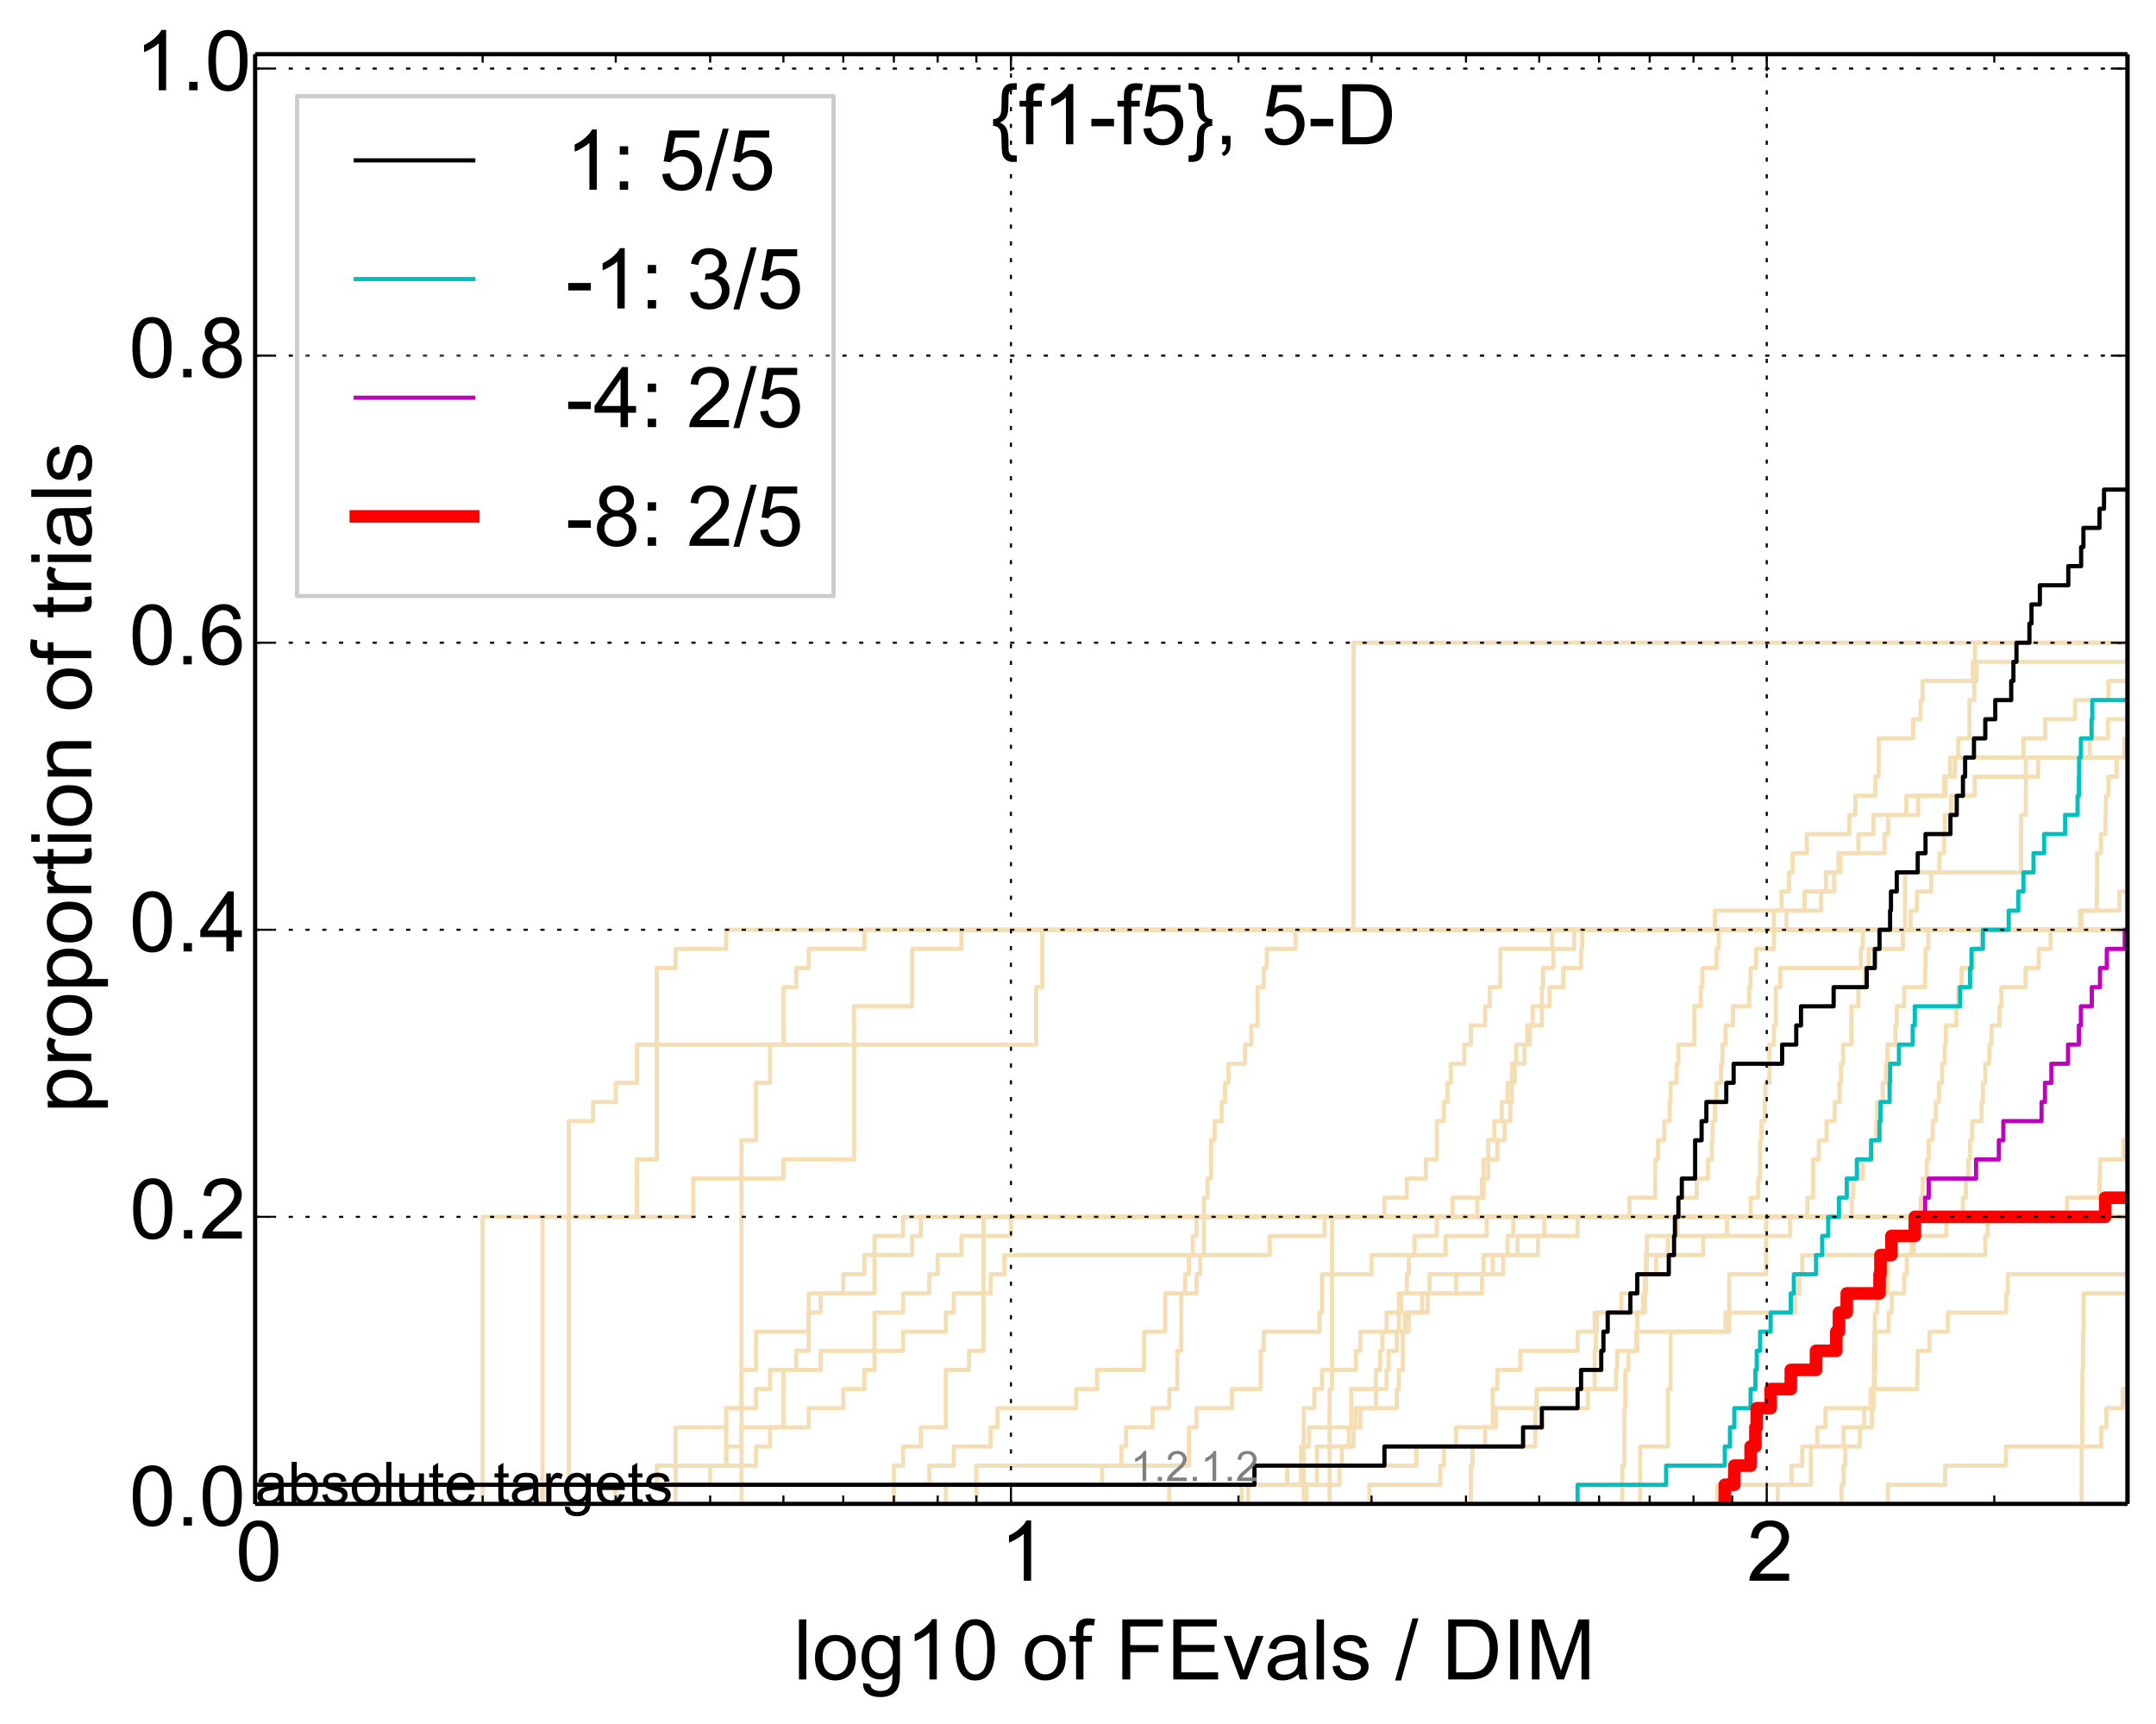 <?xml version="1.0" encoding="utf-8" standalone="no"?>
<!DOCTYPE svg PUBLIC "-//W3C//DTD SVG 1.1//EN"
  "http://www.w3.org/Graphics/SVG/1.1/DTD/svg11.dtd">
<!-- Created with matplotlib (http://matplotlib.org/) -->
<svg height="411pt" version="1.1" viewBox="0 0 514 411" width="514pt" xmlns="http://www.w3.org/2000/svg" xmlns:xlink="http://www.w3.org/1999/xlink">
 <defs>
  <style type="text/css">
*{stroke-linecap:butt;stroke-linejoin:round;}
  </style>
 </defs>
 <g id="figure_1">
  <g id="patch_1">
   <path d="
M0 411.783
L514.425 411.783
L514.425 0
L0 0
z
" style="fill:#ffffff;"/>
  </g>
  <g id="axes_1">
   <g id="patch_2">
    <path d="
M60.825 358.524
L507.225 358.524
L507.225 12.924
L60.825 12.924
z
" style="fill:#ffffff;"/>
   </g>
   <g id="line2d_1">
    <path clip-path="url(#p0ab5e1e507)" d="
M386.765 358.524
L386.765 353.961
L386.765 353.961
L386.765 349.399
L387.249 349.399
L387.249 344.836
L387.249 344.836
L387.249 340.274
L387.249 340.274
L387.249 335.712
L387.49 335.712
L387.49 331.149
L387.49 331.149
L387.49 326.587
L388.21 326.587
L388.21 322.025
L390.328 322.025
L390.328 317.462
L390.328 317.462
L390.328 312.9
L391.709 312.9
L391.709 308.337
L392.39 308.337
L392.39 303.775
L394.839 303.775
L394.839 299.213
L397.638 299.213
L397.638 294.65
L399.931 294.65
L399.931 290.088
L417.352 290.088
L417.352 285.526
L419.14 285.526
L419.14 280.963
L419.62 280.963
L419.62 276.401
L419.62 276.401
L419.62 271.838
L419.939 271.838
L419.939 267.276
L420.73 267.276
L420.73 262.714
L420.888 262.714
L420.888 258.151
L421.825 258.151
L421.825 253.589
L421.825 253.589
L421.825 249.027
L422.904 249.027
L422.904 244.464
L423.362 244.464
L423.362 239.902
L423.362 239.902
L423.362 235.339
L424.421 235.339
L424.421 230.777
L443.635 230.777
L443.635 226.215
L444.104 226.215
L444.104 221.652
L455.497 221.652
L455.497 217.09
L456.997 217.09
L456.997 212.527
L460.389 212.527
L460.389 207.965
L462.356 207.965
L462.356 203.403
L463.458 203.403
L463.458 198.84
L463.641 198.84
L463.641 194.278
L465.172 194.278
L465.172 189.716
L470.768 189.716
L470.768 185.153
L485.903 185.153
L485.903 180.591
L498.171 180.591
L498.171 176.028
L502.552 176.028
L502.552 171.466
L509.537 171.466
L509.537 166.904
L515.425 166.904" style="fill:none;stroke:#f5deb3;stroke-linecap:square;"/>
   </g>
   <g id="line2d_2">
    <path clip-path="url(#p0ab5e1e507)" d="
M316.981 358.524
L316.981 344.836
L316.981 344.836
L316.981 331.149
L317.572 331.149
L317.572 317.462
L317.572 317.462
L317.572 303.775
L317.572 303.775
L317.572 290.088
L515.425 290.088" style="fill:none;stroke:#f5deb3;stroke-linecap:square;"/>
   </g>
   <g id="line2d_3">
    <path clip-path="url(#p0ab5e1e507)" d="
M176.768 358.524
L176.768 353.961
L176.768 353.961
L176.768 349.399
L176.768 349.399
L176.768 344.836
L176.768 344.836
L176.768 340.274
L176.768 340.274
L176.768 335.712
L176.768 335.712
L176.768 331.149
L176.768 331.149
L176.768 326.587
L176.768 326.587
L176.768 322.025
L176.768 322.025
L176.768 317.462
L176.768 317.462
L176.768 312.9
L176.768 312.9
L176.768 308.337
L176.768 308.337
L176.768 303.775
L176.768 303.775
L176.768 299.213
L176.768 299.213
L176.768 294.65
L176.768 294.65
L176.768 290.088
L176.768 290.088
L176.768 285.526
L176.768 285.526
L176.768 280.963
L176.768 280.963
L176.768 276.401
L176.768 276.401
L176.768 271.838
L180.246 271.838
L180.246 267.276
L180.246 267.276
L180.246 262.714
L180.246 262.714
L180.246 258.151
L183.577 258.151
L183.577 253.589
L183.577 253.589
L183.577 249.027
L186.771 249.027
L186.771 244.464
L186.771 244.464
L186.771 239.902
L186.771 239.902
L186.771 235.339
L189.84 235.339
L189.84 230.777
L192.794 230.777
L192.794 226.215
L206.089 226.215
L206.089 221.652
L515.425 221.652" style="fill:none;stroke:#f5deb3;stroke-linecap:square;"/>
   </g>
   <g id="line2d_4">
    <path clip-path="url(#p0ab5e1e507)" d="
M129.335 358.524
L129.335 353.961
L161.064 353.961
L161.064 349.399
L180.246 349.399
L180.246 344.836
L183.577 344.836
L183.577 340.274
L192.794 340.274
L192.794 335.712
L201.039 335.712
L201.039 331.149
L206.089 331.149
L206.089 326.587
L208.497 326.587
L208.497 322.025
L208.497 322.025
L208.497 317.462
L208.497 317.462
L208.497 312.9
L215.306 312.9
L215.306 308.337
L221.57 308.337
L221.57 303.775
L223.551 303.775
L223.551 299.213
L229.211 299.213
L229.211 294.65
L241.013 294.65
L241.013 290.088
L400.136 290.088
L400.136 285.526
L404.518 285.526
L404.518 280.963
L407.184 280.963
L407.184 276.401
L408.114 276.401
L408.114 271.838
L408.299 271.838
L408.299 267.276
L408.851 267.276
L408.851 262.714
L409.216 262.714
L409.216 258.151
L410.303 258.151
L410.303 253.589
L410.662 253.589
L410.662 249.027
L411.375 249.027
L411.375 244.464
L413.13 244.464
L413.13 239.902
L417.022 239.902
L417.022 235.339
L417.352 235.339
L417.352 230.777
L418.656 230.777
L418.656 226.215
L422.904 226.215
L422.904 221.652
L495.854 221.652
L495.854 217.09
L499.907 217.09
L499.907 212.527
L499.964 212.527
L499.964 207.965
L499.964 207.965
L499.964 203.403
L500.874 203.403
L500.874 198.84
L501.941 198.84
L501.941 194.278
L502.053 194.278
L502.053 189.716
L502.663 189.716
L502.663 185.153
L504.628 185.153
L504.628 180.591
L506.439 180.591
L506.439 176.028
L508.927 176.028
L508.927 171.466
L509.435 171.466
L509.435 166.904
L513.099 166.904
L513.099 162.341
L513.388 162.341
L513.388 157.779
L515.01 157.779
L515.01 153.217
L515.01 153.217" style="fill:none;stroke:#f5deb3;stroke-linecap:square;"/>
   </g>
   <g id="line2d_5">
    <path clip-path="url(#p0ab5e1e507)" d="
M326.461 358.524
L326.461 353.961
L343.396 353.961
L343.396 349.399
L344.238 349.399
L344.238 344.836
L347.114 344.836
L347.114 340.274
L355.881 340.274
L355.881 335.712
L355.881 335.712
L355.881 331.149
L356.956 331.149
L356.956 326.587
L362.449 326.587
L362.449 322.025
L376.107 322.025
L376.107 317.462
L380.176 317.462
L380.176 312.9
L386.521 312.9
L386.521 308.337
L390.328 308.337
L390.328 303.775
L392.616 303.775
L392.616 299.213
L406.052 299.213
L406.052 294.65
L426.788 294.65
L426.788 290.088
L430.904 290.088
L430.904 285.526
L432.274 285.526
L432.274 280.963
L432.274 280.963
L432.274 276.401
L433.621 276.401
L433.621 271.838
L435.469 271.838
L435.469 267.276
L437.401 267.276
L437.401 262.714
L438.538 262.714
L438.538 258.151
L438.913 258.151
L438.913 253.589
L439.411 253.589
L439.411 249.027
L441.37 249.027
L441.37 244.464
L441.37 244.464
L441.37 239.902
L443.046 239.902
L443.046 235.339
L444.57 235.339
L444.57 230.777
L445.493 230.777
L445.493 226.215
L453.658 226.215
L453.658 221.652
L515.425 221.652" style="fill:none;stroke:#f5deb3;stroke-linecap:square;"/>
   </g>
   <g id="line2d_6"/>
   <g id="line2d_7">
    <path clip-path="url(#p0ab5e1e507)" d="
M311.455 358.524
L311.455 353.961
L313.959 353.961
L313.959 349.399
L319.891 349.399
L319.891 344.836
L322.696 344.836
L322.696 340.274
L324.332 340.274
L324.332 335.712
L328.021 335.712
L328.021 326.587
L329.044 326.587
L329.044 322.025
L329.551 322.025
L329.551 317.462
L330.554 317.462
L330.554 312.9
L333.489 312.9
L333.489 308.337
L335.386 308.337
L335.386 303.775
L335.853 303.775
L335.853 299.213
L337.238 299.213
L337.238 294.65
L342.546 294.65
L342.546 290.088
L457.883 290.088
L457.883 285.526
L458.372 285.526
L458.372 280.963
L459.339 280.963
L459.339 276.401
L459.818 276.401
L459.818 271.838
L460.768 271.838
L460.768 267.276
L461.519 267.276
L461.519 262.714
L462.264 262.714
L462.264 258.151
L463.001 258.151
L463.001 253.589
L463.641 253.589
L463.641 249.027
L463.913 249.027
L463.913 244.464
L466.412 244.464
L466.412 239.902
L466.85 239.902
L466.85 235.339
L467.632 235.339
L467.632 230.777
L470.518 230.777
L470.518 226.215
L472.412 226.215
L472.412 221.652
L515.425 221.652
L515.425 221.652" style="fill:none;stroke:#f5deb3;stroke-linecap:square;"/>
   </g>
   <g id="line2d_8">
    <path clip-path="url(#p0ab5e1e507)" d="
M529.803 358.524" style="fill:none;stroke:#f5deb3;stroke-linecap:square;"/>
   </g>
   <g id="line2d_9">
    <path clip-path="url(#p0ab5e1e507)" d="
M213.102 358.524
L213.102 353.961
L221.57 353.961
L221.57 349.399
L227.369 349.399
L227.369 344.836
L236.171 344.836
L236.171 340.274
L237.819 340.274
L237.819 335.712
L256.574 335.712
L256.574 331.149
L261.544 331.149
L261.544 326.587
L272.743 326.587
L272.743 322.025
L272.743 322.025
L272.743 317.462
L277.793 317.462
L277.793 312.9
L277.793 312.9
L277.793 308.337
L282.537 308.337
L282.537 303.775
L283.453 303.775
L283.453 299.213
L284.357 299.213
L284.357 294.65
L285.252 294.65
L285.252 290.088
L441.491 290.088
L441.491 285.526
L441.853 285.526
L441.853 280.963
L444.104 280.963
L444.104 276.401
L446.406 276.401
L446.406 271.838
L447.308 271.838
L447.308 267.276
L447.532 267.276
L447.532 262.714
L448.862 262.714
L448.862 258.151
L449.628 258.151
L449.628 253.589
L449.953 253.589
L449.953 249.027
L451.88 249.027
L451.88 244.464
L452.197 244.464
L452.197 239.902
L453.967 239.902
L453.967 235.339
L458.953 235.339
L458.953 230.777
L459.05 230.777
L459.05 226.215
L459.722 226.215
L459.722 221.652
L515.425 221.652" style="fill:none;stroke:#f5deb3;stroke-linecap:square;"/>
   </g>
   <g id="line2d_10">
    <path clip-path="url(#p0ab5e1e507)" d="
M296.034 358.524
L296.034 353.961
L310.172 353.961
L310.172 349.399
L310.816 349.399
L310.816 335.712
L313.341 335.712
L313.341 331.149
L315.182 331.149
L315.182 326.587
L323.245 326.587
L323.245 322.025
L324.332 322.025
L324.332 317.462
L334.916 317.462
L334.916 312.9
L340.378 312.9
L340.378 308.337
L353.315 308.337
L353.315 303.775
L353.687 303.775
L353.687 299.213
L366.646 299.213
L366.646 294.65
L368.201 294.65
L368.201 290.088
L515.425 290.088
L515.425 290.088" style="fill:none;stroke:#f5deb3;stroke-linecap:square;"/>
   </g>
   <g id="line2d_11">
    <path clip-path="url(#p0ab5e1e507)" d="
M146.797 358.524
L146.797 353.961
L169.309 353.961
L169.309 349.399
L173.127 349.399
L173.127 344.836
L173.127 344.836
L173.127 340.274
L173.127 340.274
L173.127 335.712
L176.768 335.712
L176.768 331.149
L176.768 331.149
L176.768 326.587
L180.246 326.587
L180.246 322.025
L180.246 322.025
L180.246 317.462
L192.794 317.462
L192.794 312.9
L192.794 312.9
L192.794 308.337
L208.497 308.337
L208.497 303.775
L208.497 303.775
L208.497 299.213
L217.45 299.213
L217.45 294.65
L219.537 294.65
L219.537 290.088
L388.448 290.088
L388.448 285.526
L394.62 285.526
L394.62 280.963
L394.62 280.963
L394.62 276.401
L395.277 276.401
L395.277 271.838
L396.788 271.838
L396.788 267.276
L398.06 267.276
L398.06 262.714
L398.27 262.714
L398.27 258.151
L399.725 258.151
L399.725 253.589
L400.136 253.589
L400.136 249.027
L403.935 249.027
L403.935 244.464
L403.935 244.464
L403.935 239.902
L405.48 239.902
L405.48 235.339
L405.862 235.339
L405.862 230.777
L409.216 230.777
L409.216 226.215
L409.762 226.215
L409.762 221.652
L515.425 221.652" style="fill:none;stroke:#f5deb3;stroke-linecap:square;"/>
   </g>
   <g id="line2d_12">
    <path clip-path="url(#p0ab5e1e507)" d="
M135.598 358.524
L135.598 353.961
L135.598 353.961
L135.598 349.399
L135.598 349.399
L135.598 344.836
L135.598 344.836
L135.598 340.274
L135.598 340.274
L135.598 335.712
L135.598 335.712
L135.598 331.149
L135.598 331.149
L135.598 326.587
L135.598 326.587
L135.598 322.025
L135.598 322.025
L135.598 317.462
L135.598 317.462
L135.598 312.9
L135.598 312.9
L135.598 308.337
L135.598 308.337
L135.598 303.775
L135.598 303.775
L135.598 299.213
L135.598 299.213
L135.598 294.65
L135.598 294.65
L135.598 290.088
L165.295 290.088
L165.295 285.526
L165.295 285.526
L165.295 280.963
L186.771 280.963
L186.771 276.401
L203.605 276.401
L203.605 271.838
L203.605 271.838
L203.605 267.276
L203.605 267.276
L203.605 262.714
L203.605 262.714
L203.605 258.151
L203.605 258.151
L203.605 253.589
L203.605 253.589
L203.605 249.027
L203.605 249.027
L203.605 244.464
L203.605 244.464
L203.605 239.902
L217.45 239.902
L217.45 235.339
L217.45 235.339
L217.45 230.777
L217.45 230.777
L217.45 226.215
L229.211 226.215
L229.211 221.652
L422.904 221.652
L422.904 217.09
L424.721 217.09
L424.721 212.527
L426.496 212.527
L426.496 207.965
L427.369 207.965
L427.369 203.403
L430.765 203.403
L430.765 198.84
L440.885 198.84
L440.885 194.278
L442.332 194.278
L442.332 189.716
L447.083 189.716
L447.083 185.153
L447.866 185.153
L447.866 180.591
L447.866 180.591
L447.866 176.028
L456.1 176.028
L456.1 171.466
L457.883 171.466
L457.883 166.904
L458.372 166.904
L458.372 162.341
L470.351 162.341
L470.351 157.779
L470.851 157.779
L470.851 153.217
L470.851 153.217
L470.851 153.217
L507.225 153.217" style="fill:none;stroke:#f5deb3;stroke-linecap:square;"/>
   </g>
   <g id="line2d_13">
    <path clip-path="url(#p0ab5e1e507)" d="
M391.021 358.524
L391.021 353.961
L391.021 353.961
L391.021 349.399
L391.021 349.399
L391.021 344.836
L397.638 344.836
L397.638 340.274
L397.638 340.274
L397.638 335.712
L397.638 335.712
L397.638 331.149
L398.27 331.149
L398.27 326.587
L398.27 326.587
L398.27 322.025
L398.27 322.025
L398.27 317.462
L412.258 317.462
L412.258 312.9
L412.258 312.9
L412.258 308.337
L412.258 308.337
L412.258 303.775
L421.045 303.775
L421.045 299.213
L421.045 299.213
L421.045 294.65
L421.045 294.65
L421.045 290.088
L515.425 290.088" style="fill:none;stroke:#f5deb3;stroke-linecap:square;"/>
   </g>
   <g id="line2d_14">
    <path clip-path="url(#p0ab5e1e507)" d="
M213.102 358.524
L213.102 353.961
L213.102 353.961
L213.102 349.399
L215.306 349.399
L215.306 344.836
L219.537 344.836
L219.537 340.274
L225.483 340.274
L225.483 335.712
L225.483 335.712
L225.483 331.149
L225.483 331.149
L225.483 326.587
L231.01 326.587
L231.01 322.025
L234.488 322.025
L234.488 317.462
L234.488 317.462
L234.488 312.9
L234.488 312.9
L234.488 308.337
L234.488 308.337
L234.488 303.775
L234.488 303.775
L234.488 299.213
L234.488 299.213
L234.488 294.65
L234.488 294.65
L234.488 290.088
L330.054 290.088
L330.054 285.526
L335.386 285.526
L335.386 280.963
L339.937 280.963
L339.937 276.401
L342.546 276.401
L342.546 271.838
L342.546 271.838
L342.546 267.276
L344.238 267.276
L344.238 262.714
L345.07 262.714
L345.07 258.151
L345.894 258.151
L345.894 253.589
L349.105 253.589
L349.105 249.027
L350.662 249.027
L350.662 244.464
L354.057 244.464
L354.057 239.902
L355.157 239.902
L355.157 235.339
L357.664 235.339
L357.664 230.777
L357.664 230.777
L357.664 226.215
L370.028 226.215
L370.028 221.652
L515.425 221.652" style="fill:none;stroke:#f5deb3;stroke-linecap:square;"/>
   </g>
   <g id="line2d_15">
    <path clip-path="url(#p0ab5e1e507)" d="
M840.493 358.524" style="fill:none;stroke:#f5deb3;stroke-linecap:square;"/>
   </g>
   <g id="line2d_16">
    <path clip-path="url(#p0ab5e1e507)" d="
M423.818 358.524
L423.818 353.961
L431.729 353.961
L431.729 344.836
L439.535 344.836
L439.535 340.274
L444.454 340.274
L444.454 335.712
L446.632 335.712
L446.632 331.149
L446.745 331.149
L446.745 322.025
L446.858 322.025
L446.858 317.462
L446.971 317.462
L446.971 312.9
L447.532 312.9
L447.532 308.337
L449.953 308.337
L449.953 303.775
L450.17 303.775
L450.17 299.213
L455.698 299.213
L455.698 294.65
L464.004 294.65
L464.004 290.088
L515.425 290.088
L515.425 290.088" style="fill:none;stroke:#f5deb3;stroke-linecap:square;"/>
   </g>
   <g id="line2d_17">
    <path clip-path="url(#p0ab5e1e507)" d="
M310.816 358.524
L310.816 353.961
L319.317 353.961
L319.317 349.399
L337.695 349.399
L337.695 344.836
L354.057 344.836
L354.057 340.274
L356.599 340.274
L356.599 335.712
L378.574 335.712
L378.574 331.149
L385.293 331.149
L385.293 326.587
L385.54 326.587
L385.54 322.025
L390.095 322.025
L390.095 317.462
L411.375 317.462
L411.375 312.9
L427.945 312.9
L427.945 308.337
L428.944 308.337
L428.944 303.775
L429.649 303.775
L429.649 299.213
L473.301 299.213
L473.301 294.65
L473.862 294.65
L473.862 290.088
L515.425 290.088" style="fill:none;stroke:#f5deb3;stroke-linecap:square;"/>
   </g>
   <g id="line2d_18">
    <path clip-path="url(#p0ab5e1e507)" d="
M129.335 358.524
L129.335 353.961
L129.335 353.961
L129.335 349.399
L129.335 349.399
L129.335 344.836
L129.335 344.836
L129.335 340.274
L129.335 340.274
L129.335 335.712
L129.335 335.712
L129.335 331.149
L129.335 331.149
L129.335 326.587
L129.335 326.587
L129.335 322.025
L129.335 322.025
L129.335 317.462
L129.335 317.462
L129.335 312.9
L129.335 312.9
L129.335 308.337
L129.335 308.337
L129.335 303.775
L129.335 303.775
L129.335 299.213
L129.335 299.213
L129.335 294.65
L129.335 294.65
L129.335 290.088
L135.598 290.088
L135.598 285.526
L135.598 285.526
L135.598 280.963
L135.598 280.963
L135.598 276.401
L135.598 276.401
L135.598 271.838
L135.598 271.838
L135.598 267.276
L141.398 267.276
L141.398 262.714
L146.797 262.714
L146.797 258.151
L151.847 258.151
L151.847 253.589
L151.847 253.589
L151.847 249.027
L156.591 249.027
L156.591 244.464
L156.591 244.464
L156.591 239.902
L156.591 239.902
L156.591 235.339
L156.591 235.339
L156.591 230.777
L161.064 230.777
L161.064 226.215
L173.127 226.215
L173.127 221.652
L515.425 221.652" style="fill:none;stroke:#f5deb3;stroke-linecap:square;"/>
   </g>
   <g id="line2d_19">
    <path clip-path="url(#p0ab5e1e507)" d="
M450.062 358.524
L450.062 357.003
L450.062 357.003
L450.062 357.003
L450.062 355.482
L450.062 355.482
L450.062 355.482
L450.062 353.961
L463.732 353.961
L463.732 349.399
L478.211 349.399
L478.211 344.836
L500.931 344.836
L500.931 340.274
L502.164 340.274
L502.164 335.712
L506.07 335.712
L506.07 331.149
L511.733 331.149
L511.733 326.587
L515.057 326.587
L515.057 322.025
L515.425 322.025
L515.425 322.025" style="fill:none;stroke:#f5deb3;stroke-linecap:square;"/>
   </g>
   <g id="line2d_20">
    <path clip-path="url(#p0ab5e1e507)" d="
M146.797 358.524
L146.797 353.961
L156.591 353.961
L156.591 349.399
L161.064 349.399
L161.064 344.836
L161.064 344.836
L161.064 340.274
L173.127 340.274
L173.127 335.712
L180.246 335.712
L180.246 331.149
L183.577 331.149
L183.577 326.587
L189.84 326.587
L189.84 322.025
L192.794 322.025
L192.794 317.462
L192.794 317.462
L192.794 312.9
L195.64 312.9
L195.64 308.337
L201.039 308.337
L201.039 303.775
L206.089 303.775
L206.089 299.213
L208.497 299.213
L208.497 294.65
L215.306 294.65
L215.306 290.088
L346.303 290.088
L346.303 285.526
L353.315 285.526
L353.315 280.963
L353.687 280.963
L353.687 276.401
L354.792 276.401
L354.792 271.838
L356.241 271.838
L356.241 267.276
L358.016 267.276
L358.016 262.714
L359.407 262.714
L359.407 258.151
L360.434 258.151
L360.434 253.589
L363.438 253.589
L363.438 249.027
L364.09 249.027
L364.09 244.464
L367.583 244.464
L367.583 239.902
L369.424 239.902
L369.424 235.339
L372.691 235.339
L372.691 230.777
L376.938 230.777
L376.938 226.215
L377.213 226.215
L377.213 221.652
L408.851 221.652
L408.851 217.09
L430.209 217.09
L430.209 212.527
L435.338 212.527
L435.338 207.965
L438.287 207.965
L438.287 203.403
L449.3 203.403
L449.3 198.84
L450.17 198.84
L450.17 194.278
L454.48 194.278
L454.48 189.716
L463.458 189.716
L463.458 185.153
L466.06 185.153
L466.06 180.591
L482.402 180.591
L482.402 176.028
L487.596 176.028
L487.596 171.466
L494.7 171.466
L494.7 166.904
L502.663 166.904
L502.663 162.341
L515.425 162.341" style="fill:none;stroke:#f5deb3;stroke-linecap:square;"/>
   </g>
   <g id="line2d_21">
    <path clip-path="url(#p0ab5e1e507)" d="
M496.275 358.524
L496.275 353.961
L496.275 353.961
L496.275 353.961
L496.275 349.399
L496.275 349.399
L496.275 349.399
L496.275 344.836
L496.395 344.836
L496.455 326.587
L496.574 326.587
L496.634 317.462
L496.753 317.462
L496.753 308.337
L512.272 308.337
L512.321 239.902
L513.002 239.902
L513.099 171.466
L513.677 171.466
L513.725 157.779
L513.821 157.779
L513.821 153.217
L514.06 153.217
L514.06 148.654
L514.251 148.654
L514.346 134.967
L514.394 134.967
L514.489 125.842
L514.584 125.842
L514.584 121.28
L514.726 121.28
L514.821 112.155
L515.151 112.155
L515.151 107.593
L515.386 107.593
L515.386 93.906
L515.425 93.906" style="fill:none;stroke:#f5deb3;stroke-linecap:square;"/>
   </g>
   <g id="line2d_22">
    <path clip-path="url(#p0ab5e1e507)" d="
M161.064 358.524
L161.064 353.961
L161.064 353.961
L161.064 349.399
L173.127 349.399
L173.127 344.836
L176.768 344.836
L176.768 340.274
L186.771 340.274
L186.771 335.712
L186.771 335.712
L186.771 331.149
L186.771 331.149
L186.771 326.587
L195.64 326.587
L195.64 322.025
L215.306 322.025
L215.306 317.462
L225.483 317.462
L225.483 312.9
L227.369 312.9
L227.369 308.337
L236.171 308.337
L236.171 303.775
L239.432 303.775
L239.432 299.213
L302.714 299.213
L302.714 294.65
L315.786 294.65
L315.786 290.088
L352.189 290.088
L352.189 285.526
L353.687 285.526
L353.687 280.963
L354.792 280.963
L354.792 276.401
L356.956 276.401
L356.956 271.838
L358.714 271.838
L358.714 267.276
L360.093 267.276
L360.093 262.714
L360.434 262.714
L360.434 258.151
L361.112 258.151
L361.112 253.589
L361.448 253.589
L361.448 249.027
L364.737 249.027
L364.737 244.464
L365.378 244.464
L365.378 239.902
L367.583 239.902
L367.583 235.339
L367.893 235.339
L367.893 230.777
L370.329 230.777
L370.329 226.215
L375.267 226.215
L375.267 221.652
L425.909 221.652
L425.909 217.09
L434.154 217.09
L434.154 212.527
L437.274 212.527
L437.274 207.965
L438.788 207.965
L438.788 203.403
L443.046 203.403
L443.046 198.84
L446.632 198.84
L446.632 194.278
L457.294 194.278
L457.294 189.716
L463.822 189.716
L463.822 185.153
L464.904 185.153
L464.904 180.591
L466.85 180.591
L466.85 176.028
L469.511 176.028
L469.511 171.466
L469.511 171.466
L469.511 166.904
L470.684 166.904
L470.684 162.341
L471.182 162.341
L471.182 157.779
L515.425 157.779" style="fill:none;stroke:#f5deb3;stroke-linecap:square;"/>
   </g>
   <g id="line2d_23">
    <path clip-path="url(#p0ab5e1e507)" d="
M278.765 358.524
L278.765 353.961
L306.87 353.961
L306.87 349.399
L310.172 349.399
L310.172 344.836
L312.089 344.836
L312.089 340.274
L322.143 340.274
L322.143 335.712
L322.143 335.712
L322.143 331.149
L330.554 331.149
L330.554 326.587
L331.051 326.587
L331.051 322.025
L333.007 322.025
L333.007 317.462
L333.489 317.462
L333.489 312.9
L333.967 312.9
L333.967 308.337
L347.114 308.337
L347.114 303.775
L355.881 303.775
L355.881 299.213
L361.783 299.213
L361.783 294.65
L376.107 294.65
L376.107 290.088
L515.425 290.088" style="fill:none;stroke:#f5deb3;stroke-linecap:square;"/>
   </g>
   <g id="line2d_24">
    <path clip-path="url(#p0ab5e1e507)" d="
M350.662 358.524
L350.662 353.961
L350.662 353.961
L350.662 349.399
L351.047 349.399
L351.047 344.836
L366.014 344.836
L366.014 340.274
L366.014 340.274
L366.014 335.712
L366.331 335.712
L366.331 331.149
L380.176 331.149
L380.176 326.587
L380.176 326.587
L380.176 322.025
L380.44 322.025
L380.44 317.462
L380.703 317.462
L380.703 312.9
L392.164 312.9
L392.164 308.337
L392.164 308.337
L392.164 303.775
L392.39 303.775
L392.39 299.213
L392.616 299.213
L392.616 294.65
L411.729 294.65
L411.729 290.088
L492.78 290.088
L492.78 285.526
L500.534 285.526
L500.534 280.963
L500.648 280.963
L500.648 276.401
L506.228 276.401
L506.228 271.838
L507.068 271.838
L507.068 267.276
L507.848 267.276
L507.848 262.714
L508.209 262.714
L508.209 258.151
L513.244 258.151
L513.244 253.589
L513.965 253.589
L513.965 249.027
L514.868 249.027
L514.868 244.464
L515.425 244.464" style="fill:none;stroke:#f5deb3;stroke-linecap:square;"/>
   </g>
   <g id="line2d_25">
    <path clip-path="url(#p0ab5e1e507)" d="
M297.568 358.524
L297.568 353.961
L310.816 353.961
L310.816 349.399
L313.959 349.399
L313.959 344.836
L321.586 344.836
L321.586 340.274
L323.245 340.274
L323.245 335.712
L333.007 335.712
L333.007 331.149
L333.489 331.149
L333.489 326.587
L334.443 326.587
L334.443 322.025
L334.443 322.025
L334.443 317.462
L335.853 317.462
L335.853 312.9
L339.048 312.9
L339.048 308.337
L340.816 308.337
L340.816 303.775
L358.366 303.775
L358.366 299.213
L359.407 299.213
L359.407 294.65
L360.774 294.65
L360.774 290.088
L515.425 290.088" style="fill:none;stroke:#f5deb3;stroke-linecap:square;"/>
   </g>
   <g id="line2d_26">
    <path clip-path="url(#p0ab5e1e507)" d="
M439.038 358.524
L439.038 353.961
L439.535 353.961
L439.535 349.399
L439.905 349.399
L439.905 344.836
L443.4 344.836
L443.4 340.274
L446.292 340.274
L446.292 335.712
L446.745 335.712
L446.745 331.149
L446.971 331.149
L446.971 326.587
L447.083 326.587
L447.083 317.462
L450.278 317.462
L450.278 312.9
L451.03 312.9
L451.03 308.337
L453.967 308.337
L453.967 303.775
L454.583 303.775
L454.583 299.213
L456.3 299.213
L456.3 294.65
L456.6 294.65
L456.6 290.088
L515.425 290.088
L515.425 290.088" style="fill:none;stroke:#f5deb3;stroke-linecap:square;"/>
   </g>
   <g id="line2d_27">
    <path clip-path="url(#p0ab5e1e507)" d="
M409.399 358.524
L409.399 353.961
L427.079 353.961
L427.079 349.399
L429.649 349.399
L429.649 344.836
L433.22 344.836
L433.22 340.274
L435.207 340.274
L435.207 335.712
L445.951 335.712
L445.951 331.149
L457.096 331.149
L457.096 326.587
L457.195 326.587
L457.195 322.025
L460.009 322.025
L460.009 317.462
L464.365 317.462
L464.365 312.9
L478.286 312.9
L478.286 308.337
L478.663 308.337
L478.663 303.775
L515.425 303.775" style="fill:none;stroke:#f5deb3;stroke-linecap:square;"/>
   </g>
   <g id="line2d_28">
    <path clip-path="url(#p0ab5e1e507)" d="
M232.768 358.524
L232.768 353.961
L262.739 353.961
L262.739 349.399
L283.453 349.399
L283.453 344.836
L283.453 344.836
L283.453 340.274
L285.252 340.274
L285.252 335.712
L293.674 335.712
L293.674 331.149
L300.55 331.149
L300.55 326.587
L300.55 326.587
L300.55 322.025
L301.278 322.025
L301.278 317.462
L314.573 317.462
L314.573 312.9
L315.182 312.9
L315.182 308.337
L315.182 308.337
L315.182 303.775
L326.985 303.775
L326.985 299.213
L344.655 299.213
L344.655 294.65
L354.425 294.65
L354.425 290.088
L467.977 290.088
L467.977 285.526
L468.663 285.526
L468.663 280.963
L469.258 280.963
L469.258 276.401
L469.68 276.401
L469.68 271.838
L470.184 271.838
L470.184 267.276
L472.412 267.276
L472.412 262.714
L472.736 262.714
L472.736 258.151
L473.301 258.151
L473.301 253.589
L474.261 253.589
L474.261 249.027
L474.815 249.027
L474.815 244.464
L476.685 244.464
L476.685 239.902
L477.146 239.902
L477.146 235.339
L482.902 235.339
L482.902 230.777
L486.039 230.777
L486.039 226.215
L488.858 226.215
L488.858 221.652
L496.275 221.652
L496.275 217.09
L505.272 217.09
L505.272 212.527
L507.589 212.527
L507.589 207.965
L508.825 207.965
L508.825 203.403
L511.929 203.403
L511.929 198.84
L514.868 198.84
L514.868 194.278
L515.425 194.278" style="fill:none;stroke:#f5deb3;stroke-linecap:square;"/>
   </g>
   <g id="line2d_29">
    <path clip-path="url(#p0ab5e1e507)" d="
M115.067 358.524
L115.067 353.961
L115.067 353.961
L115.067 349.399
L115.067 349.399
L115.067 344.836
L115.067 344.836
L115.067 340.274
L115.067 340.274
L115.067 335.712
L115.067 335.712
L115.067 331.149
L115.067 331.149
L115.067 326.587
L115.067 326.587
L115.067 322.025
L115.067 322.025
L115.067 317.462
L115.067 317.462
L115.067 312.9
L115.067 312.9
L115.067 308.337
L115.067 308.337
L115.067 303.775
L115.067 303.775
L115.067 299.213
L115.067 299.213
L115.067 294.65
L115.067 294.65
L115.067 290.088
L151.847 290.088
L151.847 285.526
L151.847 285.526
L151.847 280.963
L151.847 280.963
L151.847 276.401
L156.591 276.401
L156.591 271.838
L156.591 271.838
L156.591 267.276
L156.591 267.276
L156.591 262.714
L156.591 262.714
L156.591 258.151
L156.591 258.151
L156.591 253.589
L156.591 253.589
L156.591 249.027
L247.036 249.027
L247.036 244.464
L247.036 244.464
L247.036 239.902
L247.036 239.902
L247.036 235.339
L248.472 235.339
L248.472 230.777
L248.472 230.777
L248.472 226.215
L248.472 226.215
L248.472 221.652
L454.173 221.652
L454.173 217.09
L454.173 217.09
L454.173 212.527
L454.173 212.527
L454.173 207.965
L481.827 207.965
L481.827 203.403
L481.827 203.403
L481.827 198.84
L481.827 198.84
L481.827 194.278
L482.973 194.278
L482.973 189.716
L482.973 189.716
L482.973 185.153
L482.973 185.153
L482.973 180.591
L515.425 180.591" style="fill:none;stroke:#f5deb3;stroke-linecap:square;"/>
   </g>
   <g id="line2d_30">
    <path clip-path="url(#p0ab5e1e507)" d="
M225.483 358.524
L225.483 353.961
L232.768 353.961
L232.768 349.399
L267.344 349.399
L267.344 344.836
L268.454 344.836
L268.454 340.274
L274.802 340.274
L274.802 335.712
L278.765 335.712
L278.765 331.149
L280.674 331.149
L280.674 326.587
L280.674 326.587
L280.674 322.025
L281.611 322.025
L281.611 317.462
L281.611 317.462
L281.611 312.9
L281.611 312.9
L281.611 308.337
L285.252 308.337
L285.252 303.775
L286.136 303.775
L286.136 299.213
L287.01 299.213
L287.01 294.65
L287.01 294.65
L287.01 290.088
L287.01 290.088
L287.01 285.526
L287.875 285.526
L287.875 280.963
L288.73 280.963
L288.73 276.401
L288.73 276.401
L288.73 271.838
L289.576 271.838
L289.576 267.276
L291.241 267.276
L291.241 262.714
L292.061 262.714
L292.061 258.151
L292.872 258.151
L292.872 253.589
L296.805 253.589
L296.805 249.027
L298.324 249.027
L298.324 244.464
L299.815 244.464
L299.815 239.902
L299.815 239.902
L299.815 235.339
L301.278 235.339
L301.278 230.777
L301.999 230.777
L301.999 226.215
L308.868 226.215
L308.868 221.652
L322.696 221.652
L322.696 217.09
L322.696 217.09
L322.696 212.527
L322.696 212.527
L322.696 207.965
L322.696 207.965
L322.696 203.403
L322.696 203.403
L322.696 198.84
L322.696 198.84
L322.696 194.278
L322.696 194.278
L322.696 189.716
L322.696 189.716
L322.696 185.153
L322.696 185.153
L322.696 180.591
L322.696 180.591
L322.696 176.028
L322.696 176.028
L322.696 171.466
L322.696 171.466
L322.696 166.904
L322.696 166.904
L322.696 162.341
L322.696 162.341
L322.696 157.779
L322.696 157.779
L322.696 153.217
L322.696 153.217
L322.696 153.217
L507.225 153.217" style="fill:none;stroke:#f5deb3;stroke-linecap:square;"/>
   </g>
   <g id="line2d_31">
    <path clip-path="url(#p0ab5e1e507)" d="
M-65.121 358.524
M-1 353.961
L299.073 353.961
L299.073 349.399
L330.054 349.399
L330.054 344.836
L363.11 344.836
L363.11 340.274
L367.583 340.274
L367.583 335.712
L376.107 335.712
L376.107 331.149
L376.938 331.149
L376.938 326.587
L381.747 326.587
L381.747 322.025
L382.263 322.025
L382.263 317.462
L383.286 317.462
L383.286 312.9
L388.685 312.9
L388.685 308.337
L390.328 308.337
L390.328 303.775
L397.85 303.775
L397.85 299.213
L399.105 299.213
L399.105 294.65
L399.312 294.65
L399.312 290.088
L400.136 290.088
L400.136 285.526
L400.951 285.526
L400.951 280.963
L404.13 280.963
L404.13 276.401
L404.13 276.401
L404.13 271.838
L405.672 271.838
L405.672 267.276
L406.808 267.276
L406.808 262.714
L411.553 262.714
L411.553 258.151
L413.303 258.151
L413.303 253.589
L424.87 253.589
L424.87 249.027
L428.232 249.027
L428.232 244.464
L429.368 244.464
L429.368 239.902
L437.146 239.902
L437.146 235.339
L445.033 235.339
L445.033 230.777
L446.971 230.777
L446.971 226.215
L448.089 226.215
L448.089 221.652
L450.601 221.652
L450.601 217.09
L450.816 217.09
L450.816 212.527
L452.197 212.527
L452.197 207.965
L457.195 207.965
L457.195 203.403
L459.05 203.403
L459.05 198.84
L464.994 198.84
L464.994 194.278
L466.5 194.278
L466.5 189.716
L467.977 189.716
L467.977 185.153
L468.492 185.153
L468.492 180.591
L470.601 180.591
L470.601 176.028
L473.301 176.028
L473.301 171.466
L475.678 171.466
L475.678 166.904
L479.485 166.904
L479.485 162.341
L480.003 162.341
L480.003 157.779
L480.738 157.779
L480.738 153.217
L483.821 153.217
L483.821 148.654
L484.312 148.654
L484.312 144.092
L486.312 144.092
L486.312 139.529
L493.093 139.529
L493.093 134.967
L496.155 134.967
L496.155 130.405
L496.694 130.405
L496.694 125.842
L500.534 125.842
L500.534 121.28
L501.606 121.28
L501.606 116.718
L501.606 116.718
L501.606 116.718
L507.225 116.718" style="fill:none;stroke:#000000;stroke-linecap:square;"/>
   </g>
   <g id="line2d_32"/>
   <g id="line2d_33">
    <path clip-path="url(#p0ab5e1e507)" d="
M376.107 358.524
L376.107 353.961
L397.214 353.961
L397.214 349.399
L411.198 349.399
L411.198 344.836
L412.433 344.836
L412.433 340.274
L413.476 340.274
L413.476 335.712
L417.352 335.712
L417.352 331.149
L418.494 331.149
L418.494 326.587
L418.818 326.587
L418.818 322.025
L419.62 322.025
L419.62 317.462
L422.135 317.462
L422.135 312.9
L426.933 312.9
L426.933 308.337
L427.657 308.337
L427.657 303.775
L432.951 303.775
L432.951 299.213
L434.418 299.213
L434.418 294.65
L435.859 294.65
L435.859 290.088
L438.412 290.088
L438.412 285.526
L440.274 285.526
L440.274 280.963
L442.69 280.963
L442.69 276.401
L446.065 276.401
L446.065 271.838
L448.089 271.838
L448.089 267.276
L448.31 267.276
L448.31 262.714
L450.493 262.714
L450.493 258.151
L450.601 258.151
L450.601 253.589
L452.722 253.589
L452.722 249.027
L456 249.027
L456 244.464
L456.5 244.464
L456.5 239.902
L467.285 239.902
L467.285 235.339
L469.68 235.339
L469.68 230.777
L470.016 230.777
L470.016 226.215
L472.736 226.215
L472.736 221.652
L478.888 221.652
L478.888 217.09
L481.175 217.09
L481.175 212.527
L482.402 212.527
L482.402 207.965
L484.799 207.965
L484.799 203.403
L487.327 203.403
L487.327 198.84
L492.34 198.84
L492.34 194.278
L495.31 194.278
L495.31 189.716
L495.613 189.716
L495.613 185.153
L495.673 185.153
L495.673 180.591
L496.095 180.591
L496.095 176.028
L498.638 176.028
L498.638 171.466
L498.812 171.466
L498.812 166.904
L498.812 166.904
L498.812 166.904
L507.225 166.904" style="fill:none;stroke:#00bfbf;stroke-linecap:square;"/>
   </g>
   <g id="line2d_34"/>
   <g id="line2d_35">
    <path clip-path="url(#p0ab5e1e507)" d="
M411.198 358.524
L411.198 353.961
L413.476 353.961
L413.476 349.399
L417.352 349.399
L417.352 344.836
L418.494 344.836
L418.494 340.274
L418.818 340.274
L418.818 335.712
L422.135 335.712
L422.135 331.149
L426.933 331.149
L426.933 326.587
L432.951 326.587
L432.951 322.025
L437.782 322.025
L437.782 317.462
L438.412 317.462
L438.412 312.9
L440.274 312.9
L440.274 308.337
L448.089 308.337
L448.089 303.775
L448.31 303.775
L448.31 299.213
L450.923 299.213
L450.923 294.65
L456.5 294.65
L456.5 290.088
L458.953 290.088
L458.953 285.526
L459.818 285.526
L459.818 280.963
L471.099 280.963
L471.099 276.401
L476.531 276.401
L476.531 271.838
L477.604 271.838
L477.604 267.276
L486.72 267.276
L486.72 262.714
L487.529 262.714
L487.529 258.151
L489.056 258.151
L489.056 253.589
L493.03 253.589
L493.03 249.027
L495.613 249.027
L495.613 244.464
L496.095 244.464
L496.095 239.902
L498.696 239.902
L498.696 235.339
L500.648 235.339
L500.648 230.777
L502.275 230.777
L502.275 226.215
L506.544 226.215
L506.544 221.652
L506.544 221.652
L506.544 221.652
L507.225 221.652" style="fill:none;stroke:#bf00bf;stroke-linecap:square;"/>
   </g>
   <g id="line2d_36"/>
   <g id="line2d_37">
    <path clip-path="url(#p0ab5e1e507)" d="
M411.198 358.524
L411.198 353.961
L413.476 353.961
L413.476 349.399
L417.352 349.399
L417.352 344.836
L418.494 344.836
L418.494 340.274
L418.818 340.274
L418.818 335.712
L422.135 335.712
L422.135 331.149
L426.933 331.149
L426.933 326.587
L432.951 326.587
L432.951 322.025
L437.782 322.025
L437.782 317.462
L438.412 317.462
L438.412 312.9
L440.274 312.9
L440.274 308.337
L448.089 308.337
L448.089 303.775
L448.31 303.775
L448.31 299.213
L450.923 299.213
L450.923 294.65
L456.5 294.65
L456.5 290.088
L501.886 290.088
L501.886 285.526
L501.886 285.526
L501.886 285.526
L507.225 285.526" style="fill:none;stroke:#ff0000;stroke-linecap:square;stroke-width:3.0;"/>
   </g>
   <g id="line2d_38"/>
   <g id="line2d_39">
    <path clip-path="url(#p0ab5e1e507)" d="
M507.225 358.524
L507.225 12.924" style="fill:none;stroke:#000000;stroke-linecap:square;"/>
   </g>
   <g id="matplotlib.axis_1">
    <g id="xtick_1">
     <g id="line2d_40">
      <path clip-path="url(#p0ab5e1e507)" d="
M60.825 358.524
L60.825 12.924" style="fill:none;stroke:#000000;stroke-dasharray:1,3;stroke-dashoffset:0.0;stroke-width:0.5;"/>
     </g>
     <g id="line2d_41">
      <defs>
       <path d="
M0 0
L0 -4" id="m93b0483c22" style="stroke:#000000;stroke-width:0.5;"/>
      </defs>
      <g>
       <use style="stroke:#000000;stroke-width:0.5;" x="60.825" xlink:href="#m93b0483c22" y="358.524"/>
      </g>
     </g>
     <g id="line2d_42">
      <defs>
       <path d="
M0 0
L0 4" id="m741efc42ff" style="stroke:#000000;stroke-width:0.5;"/>
      </defs>
      <g>
       <use style="stroke:#000000;stroke-width:0.5;" x="60.825" xlink:href="#m741efc42ff" y="12.924"/>
      </g>
     </g>
     <g id="text_1">
      <!-- 0 -->
      <defs>
       <path d="
M4.156 35.297
Q4.156 48 6.766 55.734
Q9.375 63.484 14.516 67.672
Q19.672 71.875 27.484 71.875
Q33.25 71.875 37.594 69.547
Q41.938 67.234 44.766 62.859
Q47.609 58.5 49.219 52.219
Q50.828 45.953 50.828 35.297
Q50.828 22.703 48.234 14.969
Q45.656 7.234 40.5 3
Q35.359 -1.219 27.484 -1.219
Q17.141 -1.219 11.234 6.203
Q4.156 15.141 4.156 35.297
M13.188 35.297
Q13.188 17.672 17.312 11.828
Q21.438 6 27.484 6
Q33.547 6 37.672 11.859
Q41.797 17.719 41.797 35.297
Q41.797 52.984 37.672 58.781
Q33.547 64.594 27.391 64.594
Q21.344 64.594 17.719 59.469
Q13.188 52.938 13.188 35.297" id="ArialMT-30"/>
      </defs>
      <g transform="translate(56.158 376.839)scale(0.2 -0.2)">
       <use xlink:href="#ArialMT-30"/>
      </g>
     </g>
    </g>
    <g id="xtick_2">
     <g id="line2d_43">
      <path clip-path="url(#p0ab5e1e507)" d="
M241.013 358.524
L241.013 12.924" style="fill:none;stroke:#000000;stroke-dasharray:1,3;stroke-dashoffset:0.0;stroke-width:0.5;"/>
     </g>
     <g id="line2d_44">
      <g>
       <use style="stroke:#000000;stroke-width:0.5;" x="241.013" xlink:href="#m93b0483c22" y="358.524"/>
      </g>
     </g>
     <g id="line2d_45">
      <g>
       <use style="stroke:#000000;stroke-width:0.5;" x="241.013" xlink:href="#m741efc42ff" y="12.924"/>
      </g>
     </g>
     <g id="text_2">
      <!-- 1 -->
      <defs>
       <path d="
M37.25 0
L28.469 0
L28.469 56
Q25.297 52.984 20.141 49.953
Q14.984 46.922 10.891 45.406
L10.891 53.906
Q18.266 57.375 23.781 62.297
Q29.297 67.234 31.594 71.875
L37.25 71.875
z
" id="ArialMT-31"/>
      </defs>
      <g transform="translate(238.377 376.839)scale(0.2 -0.2)">
       <use xlink:href="#ArialMT-31"/>
      </g>
     </g>
    </g>
    <g id="xtick_3">
     <g id="line2d_46">
      <path clip-path="url(#p0ab5e1e507)" d="
M421.201 358.524
L421.201 12.924" style="fill:none;stroke:#000000;stroke-dasharray:1,3;stroke-dashoffset:0.0;stroke-width:0.5;"/>
     </g>
     <g id="line2d_47">
      <g>
       <use style="stroke:#000000;stroke-width:0.5;" x="421.201" xlink:href="#m93b0483c22" y="358.524"/>
      </g>
     </g>
     <g id="line2d_48">
      <g>
       <use style="stroke:#000000;stroke-width:0.5;" x="421.201" xlink:href="#m741efc42ff" y="12.924"/>
      </g>
     </g>
     <g id="text_3">
      <!-- 2 -->
      <defs>
       <path d="
M50.344 8.453
L50.344 0
L3.031 0
Q2.938 3.172 4.047 6.109
Q5.859 10.938 9.828 15.625
Q13.812 20.312 21.344 26.469
Q33.016 36.031 37.109 41.625
Q41.219 47.219 41.219 52.203
Q41.219 57.422 37.469 61
Q33.734 64.594 27.734 64.594
Q21.391 64.594 17.578 60.781
Q13.766 56.984 13.719 50.25
L4.688 51.172
Q5.609 61.281 11.656 66.578
Q17.719 71.875 27.938 71.875
Q38.234 71.875 44.234 66.156
Q50.25 60.453 50.25 52
Q50.25 47.703 48.484 43.547
Q46.734 39.406 42.656 34.812
Q38.578 30.219 29.109 22.219
Q21.188 15.578 18.938 13.203
Q16.703 10.844 15.234 8.453
z
" id="ArialMT-32"/>
      </defs>
      <g transform="translate(416.461 376.839)scale(0.2 -0.2)">
       <use xlink:href="#ArialMT-32"/>
      </g>
     </g>
    </g>
    <g id="xtick_4">
     <g id="line2d_49">
      <defs>
       <path d="
M0 0
L0 -2" id="m177f7580d0" style="stroke:#000000;stroke-width:0.5;"/>
      </defs>
      <g>
       <use style="stroke:#000000;stroke-width:0.5;" x="115.067" xlink:href="#m177f7580d0" y="358.524"/>
      </g>
     </g>
     <g id="line2d_50">
      <defs>
       <path d="
M0 0
L0 2" id="m5284c7e2a0" style="stroke:#000000;stroke-width:0.5;"/>
      </defs>
      <g>
       <use style="stroke:#000000;stroke-width:0.5;" x="115.067" xlink:href="#m5284c7e2a0" y="12.924"/>
      </g>
     </g>
    </g>
    <g id="xtick_5">
     <g id="line2d_51">
      <g>
       <use style="stroke:#000000;stroke-width:0.5;" x="146.797" xlink:href="#m177f7580d0" y="358.524"/>
      </g>
     </g>
     <g id="line2d_52">
      <g>
       <use style="stroke:#000000;stroke-width:0.5;" x="146.797" xlink:href="#m5284c7e2a0" y="12.924"/>
      </g>
     </g>
    </g>
    <g id="xtick_6">
     <g id="line2d_53">
      <g>
       <use style="stroke:#000000;stroke-width:0.5;" x="169.309" xlink:href="#m177f7580d0" y="358.524"/>
      </g>
     </g>
     <g id="line2d_54">
      <g>
       <use style="stroke:#000000;stroke-width:0.5;" x="169.309" xlink:href="#m5284c7e2a0" y="12.924"/>
      </g>
     </g>
    </g>
    <g id="xtick_7">
     <g id="line2d_55">
      <g>
       <use style="stroke:#000000;stroke-width:0.5;" x="186.771" xlink:href="#m177f7580d0" y="358.524"/>
      </g>
     </g>
     <g id="line2d_56">
      <g>
       <use style="stroke:#000000;stroke-width:0.5;" x="186.771" xlink:href="#m5284c7e2a0" y="12.924"/>
      </g>
     </g>
    </g>
    <g id="xtick_8">
     <g id="line2d_57">
      <g>
       <use style="stroke:#000000;stroke-width:0.5;" x="201.039" xlink:href="#m177f7580d0" y="358.524"/>
      </g>
     </g>
     <g id="line2d_58">
      <g>
       <use style="stroke:#000000;stroke-width:0.5;" x="201.039" xlink:href="#m5284c7e2a0" y="12.924"/>
      </g>
     </g>
    </g>
    <g id="xtick_9">
     <g id="line2d_59">
      <g>
       <use style="stroke:#000000;stroke-width:0.5;" x="213.102" xlink:href="#m177f7580d0" y="358.524"/>
      </g>
     </g>
     <g id="line2d_60">
      <g>
       <use style="stroke:#000000;stroke-width:0.5;" x="213.102" xlink:href="#m5284c7e2a0" y="12.924"/>
      </g>
     </g>
    </g>
    <g id="xtick_10">
     <g id="line2d_61">
      <g>
       <use style="stroke:#000000;stroke-width:0.5;" x="223.551" xlink:href="#m177f7580d0" y="358.524"/>
      </g>
     </g>
     <g id="line2d_62">
      <g>
       <use style="stroke:#000000;stroke-width:0.5;" x="223.551" xlink:href="#m5284c7e2a0" y="12.924"/>
      </g>
     </g>
    </g>
    <g id="xtick_11">
     <g id="line2d_63">
      <g>
       <use style="stroke:#000000;stroke-width:0.5;" x="232.768" xlink:href="#m177f7580d0" y="358.524"/>
      </g>
     </g>
     <g id="line2d_64">
      <g>
       <use style="stroke:#000000;stroke-width:0.5;" x="232.768" xlink:href="#m5284c7e2a0" y="12.924"/>
      </g>
     </g>
    </g>
    <g id="xtick_12">
     <g id="line2d_65">
      <g>
       <use style="stroke:#000000;stroke-width:0.5;" x="295.255" xlink:href="#m177f7580d0" y="358.524"/>
      </g>
     </g>
     <g id="line2d_66">
      <g>
       <use style="stroke:#000000;stroke-width:0.5;" x="295.255" xlink:href="#m5284c7e2a0" y="12.924"/>
      </g>
     </g>
    </g>
    <g id="xtick_13">
     <g id="line2d_67">
      <g>
       <use style="stroke:#000000;stroke-width:0.5;" x="326.985" xlink:href="#m177f7580d0" y="358.524"/>
      </g>
     </g>
     <g id="line2d_68">
      <g>
       <use style="stroke:#000000;stroke-width:0.5;" x="326.985" xlink:href="#m5284c7e2a0" y="12.924"/>
      </g>
     </g>
    </g>
    <g id="xtick_14">
     <g id="line2d_69">
      <g>
       <use style="stroke:#000000;stroke-width:0.5;" x="349.497" xlink:href="#m177f7580d0" y="358.524"/>
      </g>
     </g>
     <g id="line2d_70">
      <g>
       <use style="stroke:#000000;stroke-width:0.5;" x="349.497" xlink:href="#m5284c7e2a0" y="12.924"/>
      </g>
     </g>
    </g>
    <g id="xtick_15">
     <g id="line2d_71">
      <g>
       <use style="stroke:#000000;stroke-width:0.5;" x="366.959" xlink:href="#m177f7580d0" y="358.524"/>
      </g>
     </g>
     <g id="line2d_72">
      <g>
       <use style="stroke:#000000;stroke-width:0.5;" x="366.959" xlink:href="#m5284c7e2a0" y="12.924"/>
      </g>
     </g>
    </g>
    <g id="xtick_16">
     <g id="line2d_73">
      <g>
       <use style="stroke:#000000;stroke-width:0.5;" x="381.227" xlink:href="#m177f7580d0" y="358.524"/>
      </g>
     </g>
     <g id="line2d_74">
      <g>
       <use style="stroke:#000000;stroke-width:0.5;" x="381.227" xlink:href="#m5284c7e2a0" y="12.924"/>
      </g>
     </g>
    </g>
    <g id="xtick_17">
     <g id="line2d_75">
      <g>
       <use style="stroke:#000000;stroke-width:0.5;" x="393.29" xlink:href="#m177f7580d0" y="358.524"/>
      </g>
     </g>
     <g id="line2d_76">
      <g>
       <use style="stroke:#000000;stroke-width:0.5;" x="393.29" xlink:href="#m5284c7e2a0" y="12.924"/>
      </g>
     </g>
    </g>
    <g id="xtick_18">
     <g id="line2d_77">
      <g>
       <use style="stroke:#000000;stroke-width:0.5;" x="403.739" xlink:href="#m177f7580d0" y="358.524"/>
      </g>
     </g>
     <g id="line2d_78">
      <g>
       <use style="stroke:#000000;stroke-width:0.5;" x="403.739" xlink:href="#m5284c7e2a0" y="12.924"/>
      </g>
     </g>
    </g>
    <g id="xtick_19">
     <g id="line2d_79">
      <g>
       <use style="stroke:#000000;stroke-width:0.5;" x="412.956" xlink:href="#m177f7580d0" y="358.524"/>
      </g>
     </g>
     <g id="line2d_80">
      <g>
       <use style="stroke:#000000;stroke-width:0.5;" x="412.956" xlink:href="#m5284c7e2a0" y="12.924"/>
      </g>
     </g>
    </g>
    <g id="xtick_20">
     <g id="line2d_81">
      <g>
       <use style="stroke:#000000;stroke-width:0.5;" x="475.443" xlink:href="#m177f7580d0" y="358.524"/>
      </g>
     </g>
     <g id="line2d_82">
      <g>
       <use style="stroke:#000000;stroke-width:0.5;" x="475.443" xlink:href="#m5284c7e2a0" y="12.924"/>
      </g>
     </g>
    </g>
    <g id="xtick_21">
     <g id="line2d_83">
      <g>
       <use style="stroke:#000000;stroke-width:0.5;" x="507.173" xlink:href="#m177f7580d0" y="358.524"/>
      </g>
     </g>
     <g id="line2d_84">
      <g>
       <use style="stroke:#000000;stroke-width:0.5;" x="507.173" xlink:href="#m5284c7e2a0" y="12.924"/>
      </g>
     </g>
    </g>
    <g id="text_4">
     <!-- log10 of FEvals / DIM -->
     <defs>
      <path d="
M9.328 0
L9.328 71.578
L18.797 71.578
L18.797 0
z
" id="ArialMT-49"/>
      <path d="
M40.438 6.391
Q35.547 2.25 31.031 0.531
Q26.516 -1.172 21.344 -1.172
Q12.797 -1.172 8.203 3
Q3.609 7.172 3.609 13.672
Q3.609 17.484 5.344 20.625
Q7.078 23.781 9.891 25.688
Q12.703 27.594 16.219 28.562
Q18.797 29.25 24.031 29.891
Q34.672 31.156 39.703 32.906
Q39.75 34.719 39.75 35.203
Q39.75 40.578 37.25 42.781
Q33.891 45.75 27.25 45.75
Q21.047 45.75 18.094 43.578
Q15.141 41.406 13.719 35.891
L5.125 37.062
Q6.297 42.578 8.984 45.969
Q11.672 49.359 16.75 51.188
Q21.828 53.031 28.516 53.031
Q35.156 53.031 39.297 51.469
Q43.453 49.906 45.406 47.531
Q47.359 45.172 48.141 41.547
Q48.578 39.312 48.578 33.453
L48.578 21.734
Q48.578 9.469 49.141 6.219
Q49.703 2.984 51.375 0
L42.188 0
Q40.828 2.734 40.438 6.391
M39.703 26.031
Q34.906 24.078 25.344 22.703
Q19.922 21.922 17.672 20.938
Q15.438 19.969 14.203 18.094
Q12.984 16.219 12.984 13.922
Q12.984 10.406 15.641 8.062
Q18.312 5.719 23.438 5.719
Q28.516 5.719 32.469 7.938
Q36.422 10.156 38.281 14.016
Q39.703 17 39.703 22.797
z
" id="ArialMT-61"/>
      <path d="
M4.984 -4.297
L13.531 -5.562
Q14.062 -9.516 16.5 -11.328
Q19.781 -13.766 25.438 -13.766
Q31.547 -13.766 34.859 -11.328
Q38.188 -8.891 39.359 -4.5
Q40.047 -1.812 39.984 6.781
Q34.234 0 25.641 0
Q14.938 0 9.078 7.719
Q3.219 15.438 3.219 26.219
Q3.219 33.641 5.906 39.906
Q8.594 46.188 13.688 49.609
Q18.797 53.031 25.688 53.031
Q34.859 53.031 40.828 45.609
L40.828 51.859
L48.922 51.859
L48.922 7.031
Q48.922 -5.078 46.453 -10.125
Q44 -15.188 38.641 -18.109
Q33.297 -21.047 25.484 -21.047
Q16.219 -21.047 10.5 -16.875
Q4.781 -12.703 4.984 -4.297
M12.25 26.859
Q12.25 16.656 16.297 11.969
Q20.359 7.281 26.469 7.281
Q32.516 7.281 36.609 11.938
Q40.719 16.609 40.719 26.562
Q40.719 36.078 36.5 40.906
Q32.281 45.75 26.312 45.75
Q20.453 45.75 16.344 40.984
Q12.25 36.234 12.25 26.859" id="ArialMT-67"/>
      <path d="
M8.688 0
L8.688 45.016
L0.922 45.016
L0.922 51.859
L8.688 51.859
L8.688 57.375
Q8.688 62.594 9.625 65.141
Q10.891 68.562 14.078 70.672
Q17.281 72.797 23.047 72.797
Q26.766 72.797 31.25 71.922
L29.938 64.266
Q27.203 64.75 24.75 64.75
Q20.75 64.75 19.094 63.031
Q17.438 61.328 17.438 56.641
L17.438 51.859
L27.547 51.859
L27.547 45.016
L17.438 45.016
L17.438 0
z
" id="ArialMT-66"/>
      <path d="
M0 -1.219
L20.75 72.797
L27.781 72.797
L7.078 -1.219
z
" id="ArialMT-2f"/>
      <path d="
M21 0
L1.266 51.859
L10.547 51.859
L21.688 20.797
Q23.484 15.766 25 10.359
Q26.172 14.453 28.266 20.219
L39.797 51.859
L48.828 51.859
L29.203 0
z
" id="ArialMT-76"/>
      <path d="
M7.906 0
L7.906 71.578
L59.672 71.578
L59.672 63.141
L17.391 63.141
L17.391 41.219
L56.984 41.219
L56.984 32.812
L17.391 32.812
L17.391 8.453
L61.328 8.453
L61.328 0
z
" id="ArialMT-45"/>
      <path d="
M7.719 0
L7.719 71.578
L32.375 71.578
Q40.719 71.578 45.125 70.562
Q51.266 69.141 55.609 65.438
Q61.281 60.641 64.078 53.188
Q66.891 45.75 66.891 36.188
Q66.891 28.031 64.984 21.734
Q63.094 15.438 60.109 11.297
Q57.125 7.172 53.578 4.797
Q50.047 2.438 45.047 1.219
Q40.047 0 33.547 0
z

M17.188 8.453
L32.469 8.453
Q39.547 8.453 43.578 9.766
Q47.609 11.078 50 13.484
Q53.375 16.844 55.25 22.531
Q57.125 28.219 57.125 36.328
Q57.125 47.562 53.438 53.594
Q49.75 59.625 44.484 61.672
Q40.672 63.141 32.234 63.141
L17.188 63.141
z
" id="ArialMT-44"/>
      <path d="
M8.203 0
L8.203 71.578
L56.5 71.578
L56.5 63.141
L17.672 63.141
L17.672 40.969
L51.266 40.969
L51.266 32.516
L17.672 32.516
L17.672 0
z
" id="ArialMT-46"/>
      <path d="
M6.391 0
L6.391 71.578
L15.188 71.578
L15.188 0
z
" id="ArialMT-6c"/>
      <path d="
M3.328 25.922
Q3.328 40.328 11.328 47.266
Q18.016 53.031 27.641 53.031
Q38.328 53.031 45.109 46.016
Q51.906 39.016 51.906 26.656
Q51.906 16.656 48.906 10.906
Q45.906 5.172 40.156 2
Q34.422 -1.172 27.641 -1.172
Q16.75 -1.172 10.031 5.812
Q3.328 12.797 3.328 25.922
M12.359 25.922
Q12.359 15.969 16.703 11.016
Q21.047 6.062 27.641 6.062
Q34.188 6.062 38.531 11.031
Q42.875 16.016 42.875 26.219
Q42.875 35.844 38.5 40.797
Q34.125 45.75 27.641 45.75
Q21.047 45.75 16.703 40.812
Q12.359 35.891 12.359 25.922" id="ArialMT-6f"/>
      <path d="
M3.078 15.484
L11.766 16.844
Q12.5 11.625 15.844 8.844
Q19.188 6.062 25.203 6.062
Q31.25 6.062 34.172 8.516
Q37.109 10.984 37.109 14.312
Q37.109 17.281 34.516 19
Q32.719 20.172 25.531 21.969
Q15.875 24.422 12.141 26.203
Q8.406 27.984 6.469 31.125
Q4.547 34.281 4.547 38.094
Q4.547 41.547 6.125 44.5
Q7.719 47.469 10.453 49.422
Q12.5 50.922 16.031 51.969
Q19.578 53.031 23.641 53.031
Q29.734 53.031 34.344 51.266
Q38.969 49.516 41.156 46.5
Q43.359 43.5 44.188 38.484
L35.594 37.312
Q35.016 41.312 32.203 43.547
Q29.391 45.797 24.266 45.797
Q18.219 45.797 15.625 43.797
Q13.031 41.797 13.031 39.109
Q13.031 37.406 14.109 36.031
Q15.188 34.625 17.484 33.688
Q18.797 33.203 25.25 31.453
Q34.578 28.953 38.25 27.359
Q41.938 25.781 44.031 22.75
Q46.141 19.734 46.141 15.234
Q46.141 10.844 43.578 6.953
Q41.016 3.078 36.172 0.953
Q31.344 -1.172 25.25 -1.172
Q15.141 -1.172 9.844 3.031
Q4.547 7.234 3.078 15.484" id="ArialMT-73"/>
      <path d="
M7.422 0
L7.422 71.578
L21.688 71.578
L38.625 20.906
Q40.969 13.812 42.047 10.297
Q43.266 14.203 45.844 21.781
L62.984 71.578
L75.734 71.578
L75.734 0
L66.609 0
L66.609 59.906
L45.797 0
L37.25 0
L16.547 60.938
L16.547 0
z
" id="ArialMT-4d"/>
      <path id="ArialMT-20"/>
     </defs>
     <g transform="translate(189.195 400.374)scale(0.2 -0.2)">
      <use xlink:href="#ArialMT-6c"/>
      <use x="22.217" xlink:href="#ArialMT-6f"/>
      <use x="77.832" xlink:href="#ArialMT-67"/>
      <use x="133.447" xlink:href="#ArialMT-31"/>
      <use x="189.062" xlink:href="#ArialMT-30"/>
      <use x="244.678" xlink:href="#ArialMT-20"/>
      <use x="272.461" xlink:href="#ArialMT-6f"/>
      <use x="328.076" xlink:href="#ArialMT-66"/>
      <use x="355.859" xlink:href="#ArialMT-20"/>
      <use x="383.643" xlink:href="#ArialMT-46"/>
      <use x="444.727" xlink:href="#ArialMT-45"/>
      <use x="511.426" xlink:href="#ArialMT-76"/>
      <use x="561.426" xlink:href="#ArialMT-61"/>
      <use x="617.041" xlink:href="#ArialMT-6c"/>
      <use x="639.258" xlink:href="#ArialMT-73"/>
      <use x="689.258" xlink:href="#ArialMT-20"/>
      <use x="717.041" xlink:href="#ArialMT-2f"/>
      <use x="744.824" xlink:href="#ArialMT-20"/>
      <use x="772.607" xlink:href="#ArialMT-44"/>
      <use x="844.824" xlink:href="#ArialMT-49"/>
      <use x="872.607" xlink:href="#ArialMT-4d"/>
     </g>
    </g>
   </g>
   <g id="matplotlib.axis_2">
    <g id="ytick_1">
     <g id="line2d_85">
      <path clip-path="url(#p0ab5e1e507)" d="
M60.825 358.524
L507.225 358.524" style="fill:none;stroke:#000000;stroke-dasharray:1,3;stroke-dashoffset:0.0;stroke-width:0.5;"/>
     </g>
     <g id="line2d_86">
      <defs>
       <path d="
M0 0
L4 0" id="m728421d6d4" style="stroke:#000000;stroke-width:0.5;"/>
      </defs>
      <g>
       <use style="stroke:#000000;stroke-width:0.5;" x="60.825" xlink:href="#m728421d6d4" y="358.524"/>
      </g>
     </g>
     <g id="line2d_87">
      <defs>
       <path d="
M0 0
L-4 0" id="mcb0005524f" style="stroke:#000000;stroke-width:0.5;"/>
      </defs>
      <g>
       <use style="stroke:#000000;stroke-width:0.5;" x="507.225" xlink:href="#mcb0005524f" y="358.524"/>
      </g>
     </g>
     <g id="text_5">
      <!-- 0.0 -->
      <defs>
       <path d="
M9.078 0
L9.078 10.016
L19.094 10.016
L19.094 0
z
" id="ArialMT-2e"/>
      </defs>
      <g transform="translate(30.812 363.694)scale(0.2 -0.2)">
       <use xlink:href="#ArialMT-30"/>
       <use x="55.615" xlink:href="#ArialMT-2e"/>
       <use x="83.398" xlink:href="#ArialMT-30"/>
      </g>
     </g>
    </g>
    <g id="ytick_2">
     <g id="line2d_88">
      <path clip-path="url(#p0ab5e1e507)" d="
M60.825 290.088
L507.225 290.088" style="fill:none;stroke:#000000;stroke-dasharray:1,3;stroke-dashoffset:0.0;stroke-width:0.5;"/>
     </g>
     <g id="line2d_89">
      <g>
       <use style="stroke:#000000;stroke-width:0.5;" x="60.825" xlink:href="#m728421d6d4" y="290.088"/>
      </g>
     </g>
     <g id="line2d_90">
      <g>
       <use style="stroke:#000000;stroke-width:0.5;" x="507.225" xlink:href="#mcb0005524f" y="290.088"/>
      </g>
     </g>
     <g id="text_6">
      <!-- 0.2 -->
      <g transform="translate(30.909 295.258)scale(0.2 -0.2)">
       <use xlink:href="#ArialMT-30"/>
       <use x="55.615" xlink:href="#ArialMT-2e"/>
       <use x="83.398" xlink:href="#ArialMT-32"/>
      </g>
     </g>
    </g>
    <g id="ytick_3">
     <g id="line2d_91">
      <path clip-path="url(#p0ab5e1e507)" d="
M60.825 221.652
L507.225 221.652" style="fill:none;stroke:#000000;stroke-dasharray:1,3;stroke-dashoffset:0.0;stroke-width:0.5;"/>
     </g>
     <g id="line2d_92">
      <g>
       <use style="stroke:#000000;stroke-width:0.5;" x="60.825" xlink:href="#m728421d6d4" y="221.652"/>
      </g>
     </g>
     <g id="line2d_93">
      <g>
       <use style="stroke:#000000;stroke-width:0.5;" x="507.225" xlink:href="#mcb0005524f" y="221.652"/>
      </g>
     </g>
     <g id="text_7">
      <!-- 0.4 -->
      <defs>
       <path d="
M32.328 0
L32.328 17.141
L1.266 17.141
L1.266 25.203
L33.938 71.578
L41.109 71.578
L41.109 25.203
L50.781 25.203
L50.781 17.141
L41.109 17.141
L41.109 0
z

M32.328 25.203
L32.328 57.469
L9.906 25.203
z
" id="ArialMT-34"/>
      </defs>
      <g transform="translate(30.822 226.823)scale(0.2 -0.2)">
       <use xlink:href="#ArialMT-30"/>
       <use x="55.615" xlink:href="#ArialMT-2e"/>
       <use x="83.398" xlink:href="#ArialMT-34"/>
      </g>
     </g>
    </g>
    <g id="ytick_4">
     <g id="line2d_94">
      <path clip-path="url(#p0ab5e1e507)" d="
M60.825 153.217
L507.225 153.217" style="fill:none;stroke:#000000;stroke-dasharray:1,3;stroke-dashoffset:0.0;stroke-width:0.5;"/>
     </g>
     <g id="line2d_95">
      <g>
       <use style="stroke:#000000;stroke-width:0.5;" x="60.825" xlink:href="#m728421d6d4" y="153.217"/>
      </g>
     </g>
     <g id="line2d_96">
      <g>
       <use style="stroke:#000000;stroke-width:0.5;" x="507.225" xlink:href="#mcb0005524f" y="153.217"/>
      </g>
     </g>
     <g id="text_8">
      <!-- 0.6 -->
      <defs>
       <path d="
M49.75 54.047
L41.016 53.375
Q39.844 58.547 37.703 60.891
Q34.125 64.656 28.906 64.656
Q24.703 64.656 21.531 62.312
Q17.391 59.281 14.984 53.469
Q12.594 47.656 12.5 36.922
Q15.672 41.75 20.266 44.094
Q24.859 46.438 29.891 46.438
Q38.672 46.438 44.844 39.969
Q51.031 33.5 51.031 23.25
Q51.031 16.5 48.125 10.719
Q45.219 4.938 40.141 1.859
Q35.062 -1.219 28.609 -1.219
Q17.625 -1.219 10.688 6.859
Q3.766 14.938 3.766 33.5
Q3.766 54.25 11.422 63.672
Q18.109 71.875 29.438 71.875
Q37.891 71.875 43.281 67.141
Q48.688 62.406 49.75 54.047
M13.875 23.188
Q13.875 18.656 15.797 14.5
Q17.719 10.359 21.188 8.172
Q24.656 6 28.469 6
Q34.031 6 38.031 10.484
Q42.047 14.984 42.047 22.703
Q42.047 30.125 38.078 34.391
Q34.125 38.672 28.125 38.672
Q22.172 38.672 18.016 34.391
Q13.875 30.125 13.875 23.188" id="ArialMT-36"/>
      </defs>
      <g transform="translate(30.772 158.387)scale(0.2 -0.2)">
       <use xlink:href="#ArialMT-30"/>
       <use x="55.615" xlink:href="#ArialMT-2e"/>
       <use x="83.398" xlink:href="#ArialMT-36"/>
      </g>
     </g>
    </g>
    <g id="ytick_5">
     <g id="line2d_97">
      <path clip-path="url(#p0ab5e1e507)" d="
M60.825 84.781
L507.225 84.781" style="fill:none;stroke:#000000;stroke-dasharray:1,3;stroke-dashoffset:0.0;stroke-width:0.5;"/>
     </g>
     <g id="line2d_98">
      <g>
       <use style="stroke:#000000;stroke-width:0.5;" x="60.825" xlink:href="#m728421d6d4" y="84.781"/>
      </g>
     </g>
     <g id="line2d_99">
      <g>
       <use style="stroke:#000000;stroke-width:0.5;" x="507.225" xlink:href="#mcb0005524f" y="84.781"/>
      </g>
     </g>
     <g id="text_9">
      <!-- 0.8 -->
      <defs>
       <path d="
M17.672 38.812
Q12.203 40.828 9.562 44.531
Q6.938 48.25 6.938 53.422
Q6.938 61.234 12.547 66.547
Q18.172 71.875 27.484 71.875
Q36.859 71.875 42.578 66.422
Q48.297 60.984 48.297 53.172
Q48.297 48.188 45.672 44.5
Q43.062 40.828 37.75 38.812
Q44.344 36.672 47.781 31.875
Q51.219 27.094 51.219 20.453
Q51.219 11.281 44.719 5.031
Q38.234 -1.219 27.641 -1.219
Q17.047 -1.219 10.547 5.047
Q4.047 11.328 4.047 20.703
Q4.047 27.688 7.594 32.391
Q11.141 37.109 17.672 38.812
M15.922 53.719
Q15.922 48.641 19.188 45.406
Q22.469 42.188 27.688 42.188
Q32.766 42.188 36.016 45.375
Q39.266 48.578 39.266 53.219
Q39.266 58.062 35.906 61.359
Q32.562 64.656 27.594 64.656
Q22.562 64.656 19.234 61.422
Q15.922 58.203 15.922 53.719
M13.094 20.656
Q13.094 16.891 14.875 13.375
Q16.656 9.859 20.172 7.922
Q23.688 6 27.734 6
Q34.031 6 38.125 10.047
Q42.234 14.109 42.234 20.359
Q42.234 26.703 38.016 30.859
Q33.797 35.016 27.438 35.016
Q21.234 35.016 17.156 30.906
Q13.094 26.812 13.094 20.656" id="ArialMT-38"/>
      </defs>
      <g transform="translate(30.734 89.951)scale(0.2 -0.2)">
       <use xlink:href="#ArialMT-30"/>
       <use x="55.615" xlink:href="#ArialMT-2e"/>
       <use x="83.398" xlink:href="#ArialMT-38"/>
      </g>
     </g>
    </g>
    <g id="ytick_6">
     <g id="line2d_100">
      <path clip-path="url(#p0ab5e1e507)" d="
M60.825 16.345
L507.225 16.345" style="fill:none;stroke:#000000;stroke-dasharray:1,3;stroke-dashoffset:0.0;stroke-width:0.5;"/>
     </g>
     <g id="line2d_101">
      <g>
       <use style="stroke:#000000;stroke-width:0.5;" x="60.825" xlink:href="#m728421d6d4" y="16.345"/>
      </g>
     </g>
     <g id="line2d_102">
      <g>
       <use style="stroke:#000000;stroke-width:0.5;" x="507.225" xlink:href="#mcb0005524f" y="16.345"/>
      </g>
     </g>
     <g id="text_10">
      <!-- 1.0 -->
      <g transform="translate(32.159 21.516)scale(0.2 -0.2)">
       <use xlink:href="#ArialMT-31"/>
       <use x="55.615" xlink:href="#ArialMT-2e"/>
       <use x="83.398" xlink:href="#ArialMT-30"/>
      </g>
     </g>
    </g>
    <g id="text_11">
     <!-- proportion of trials -->
     <defs>
      <path d="
M25.781 7.859
L27.047 0.094
Q23.344 -0.688 20.406 -0.688
Q15.625 -0.688 12.984 0.828
Q10.359 2.344 9.281 4.812
Q8.203 7.281 8.203 15.188
L8.203 45.016
L1.766 45.016
L1.766 51.859
L8.203 51.859
L8.203 64.703
L16.938 69.969
L16.938 51.859
L25.781 51.859
L25.781 45.016
L16.938 45.016
L16.938 14.703
Q16.938 10.938 17.406 9.859
Q17.875 8.797 18.922 8.156
Q19.969 7.516 21.922 7.516
Q23.391 7.516 25.781 7.859" id="ArialMT-74"/>
      <path d="
M6.641 61.469
L6.641 71.578
L15.438 71.578
L15.438 61.469
z

M6.641 0
L6.641 51.859
L15.438 51.859
L15.438 0
z
" id="ArialMT-69"/>
      <path d="
M6.594 -19.875
L6.594 51.859
L14.594 51.859
L14.594 45.125
Q17.438 49.078 21 51.047
Q24.562 53.031 29.641 53.031
Q36.281 53.031 41.359 49.609
Q46.438 46.188 49.016 39.953
Q51.609 33.734 51.609 26.312
Q51.609 18.359 48.75 11.984
Q45.906 5.609 40.453 2.219
Q35.016 -1.172 29 -1.172
Q24.609 -1.172 21.109 0.688
Q17.625 2.547 15.375 5.375
L15.375 -19.875
z

M14.547 25.641
Q14.547 15.625 18.594 10.844
Q22.656 6.062 28.422 6.062
Q34.281 6.062 38.453 11.016
Q42.625 15.969 42.625 26.375
Q42.625 36.281 38.547 41.203
Q34.469 46.141 28.812 46.141
Q23.188 46.141 18.859 40.891
Q14.547 35.641 14.547 25.641" id="ArialMT-70"/>
      <path d="
M6.594 0
L6.594 51.859
L14.5 51.859
L14.5 44.484
Q20.219 53.031 31 53.031
Q35.688 53.031 39.625 51.344
Q43.562 49.656 45.516 46.922
Q47.469 44.188 48.25 40.438
Q48.734 37.984 48.734 31.891
L48.734 0
L39.938 0
L39.938 31.547
Q39.938 36.922 38.906 39.578
Q37.891 42.234 35.281 43.812
Q32.672 45.406 29.156 45.406
Q23.531 45.406 19.453 41.844
Q15.375 38.281 15.375 28.328
L15.375 0
z
" id="ArialMT-6e"/>
      <path d="
M6.5 0
L6.5 51.859
L14.406 51.859
L14.406 44
Q17.438 49.516 20 51.266
Q22.562 53.031 25.641 53.031
Q30.078 53.031 34.672 50.203
L31.641 42.047
Q28.422 43.953 25.203 43.953
Q22.312 43.953 20.016 42.219
Q17.719 40.484 16.75 37.406
Q15.281 32.719 15.281 27.156
L15.281 0
z
" id="ArialMT-72"/>
     </defs>
     <g transform="translate(21.759 265.37)rotate(-90.0)scale(0.2 -0.2)">
      <use xlink:href="#ArialMT-70"/>
      <use x="55.615" xlink:href="#ArialMT-72"/>
      <use x="88.916" xlink:href="#ArialMT-6f"/>
      <use x="144.531" xlink:href="#ArialMT-70"/>
      <use x="200.146" xlink:href="#ArialMT-6f"/>
      <use x="255.762" xlink:href="#ArialMT-72"/>
      <use x="289.062" xlink:href="#ArialMT-74"/>
      <use x="316.846" xlink:href="#ArialMT-69"/>
      <use x="339.062" xlink:href="#ArialMT-6f"/>
      <use x="394.678" xlink:href="#ArialMT-6e"/>
      <use x="450.293" xlink:href="#ArialMT-20"/>
      <use x="478.076" xlink:href="#ArialMT-6f"/>
      <use x="533.691" xlink:href="#ArialMT-66"/>
      <use x="561.475" xlink:href="#ArialMT-20"/>
      <use x="589.258" xlink:href="#ArialMT-74"/>
      <use x="617.041" xlink:href="#ArialMT-72"/>
      <use x="650.342" xlink:href="#ArialMT-69"/>
      <use x="672.559" xlink:href="#ArialMT-61"/>
      <use x="728.174" xlink:href="#ArialMT-6c"/>
      <use x="750.391" xlink:href="#ArialMT-73"/>
     </g>
    </g>
   </g>
   <g id="patch_3">
    <path d="
M60.825 12.924
L507.225 12.924" style="fill:none;stroke:#000000;"/>
   </g>
   <g id="patch_4">
    <path d="
M507.225 358.524
L507.225 12.924" style="fill:none;stroke:#000000;"/>
   </g>
   <g id="patch_5">
    <path d="
M60.825 358.524
L507.225 358.524" style="fill:none;stroke:#000000;"/>
   </g>
   <g id="patch_6">
    <path d="
M60.825 358.524
L60.825 12.924" style="fill:none;stroke:#000000;"/>
   </g>
   <g id="text_12">
    <!-- {f1-f5}, 5-D -->
    <defs>
     <path d="
M30.562 29.891
L30.562 21.922
Q26.812 21.828 24.438 19.875
Q22.078 17.922 21.297 14.578
Q20.516 11.234 20.453 3.078
Q20.406 -5.078 20.172 -7.672
Q19.734 -11.812 18.531 -14.281
Q17.328 -16.75 15.562 -18.234
Q13.812 -19.734 11.078 -20.516
Q9.234 -21.047 5.031 -21.047
L2.297 -21.047
L2.297 -13.375
L3.812 -13.375
Q8.891 -13.375 10.547 -11.547
Q12.203 -9.719 12.203 -3.328
Q12.203 8.891 12.641 12.156
Q13.422 17.578 15.766 20.828
Q18.109 24.078 22.406 25.875
Q16.797 28.562 14.5 32.984
Q12.203 37.406 12.203 47.906
Q12.203 57.422 11.969 59.281
Q11.625 62.547 10.031 63.844
Q8.453 65.141 3.812 65.141
L2.297 65.141
L2.297 72.797
L5.031 72.797
Q9.812 72.797 11.969 72.016
Q15.094 70.953 17.141 68.406
Q19.188 65.875 19.797 62.016
Q20.406 58.156 20.453 49.359
Q20.516 40.578 21.297 37.234
Q22.078 33.891 24.438 31.938
Q26.812 29.984 30.562 29.891" id="ArialMT-7d"/>
     <path d="
M3.172 21.484
L3.172 30.328
L30.172 30.328
L30.172 21.484
z
" id="ArialMT-2d"/>
     <path d="
M8.891 0
L8.891 10.016
L18.891 10.016
L18.891 0
Q18.891 -5.516 16.938 -8.906
Q14.984 -12.312 10.75 -14.156
L8.297 -10.406
Q11.078 -9.188 12.391 -6.812
Q13.719 -4.438 13.875 0
z
" id="ArialMT-2c"/>
     <path d="
M4.156 18.75
L13.375 19.531
Q14.406 12.797 18.141 9.391
Q21.875 6 27.156 6
Q33.5 6 37.891 10.781
Q42.281 15.578 42.281 23.484
Q42.281 31 38.062 35.344
Q33.844 39.703 27 39.703
Q22.75 39.703 19.328 37.766
Q15.922 35.844 13.969 32.766
L5.719 33.844
L12.641 70.609
L48.25 70.609
L48.25 62.203
L19.672 62.203
L15.828 42.969
Q22.266 47.469 29.344 47.469
Q38.719 47.469 45.156 40.969
Q51.609 34.469 51.609 24.266
Q51.609 14.547 45.953 7.469
Q39.062 -1.219 27.156 -1.219
Q17.391 -1.219 11.203 4.25
Q5.031 9.719 4.156 18.75" id="ArialMT-35"/>
     <path d="
M2.781 29.891
Q6.547 29.984 8.906 31.906
Q11.281 33.844 12.062 37.203
Q12.844 40.578 12.891 48.734
Q12.938 56.891 13.188 59.469
Q13.625 63.578 14.812 66.062
Q16.016 68.562 17.766 70.047
Q19.531 71.531 22.266 72.312
Q24.125 72.797 28.328 72.797
L31.062 72.797
L31.062 65.141
L29.547 65.141
Q24.469 65.141 22.797 63.297
Q21.141 61.469 21.141 55.125
Q21.141 42.328 20.609 38.969
Q19.734 33.734 17.609 30.906
Q15.484 28.078 10.938 25.875
Q16.312 23.641 18.719 19.016
Q21.141 14.406 21.141 3.906
Q21.141 -5.609 21.344 -7.422
Q21.734 -10.75 23.312 -12.062
Q24.906 -13.375 29.547 -13.375
L31.062 -13.375
L31.062 -21.047
L28.328 -21.047
Q23.531 -21.047 21.391 -20.266
Q18.266 -19.141 16.203 -16.625
Q14.156 -14.109 13.547 -10.25
Q12.938 -6.391 12.891 2.391
Q12.844 11.188 12.062 14.547
Q11.281 17.922 8.906 19.875
Q6.547 21.828 2.781 21.922
z
" id="ArialMT-7b"/>
    </defs>
    <g transform="translate(236.2 34.395)scale(0.2 -0.2)">
     <use xlink:href="#ArialMT-7b"/>
     <use x="33.398" xlink:href="#ArialMT-66"/>
     <use x="61.182" xlink:href="#ArialMT-31"/>
     <use x="116.797" xlink:href="#ArialMT-2d"/>
     <use x="150.098" xlink:href="#ArialMT-66"/>
     <use x="177.881" xlink:href="#ArialMT-35"/>
     <use x="233.496" xlink:href="#ArialMT-7d"/>
     <use x="266.895" xlink:href="#ArialMT-2c"/>
     <use x="294.678" xlink:href="#ArialMT-20"/>
     <use x="322.461" xlink:href="#ArialMT-35"/>
     <use x="378.076" xlink:href="#ArialMT-2d"/>
     <use x="411.377" xlink:href="#ArialMT-44"/>
    </g>
   </g>
   <g id="text_13">
    <!-- absolute targets -->
    <defs>
     <path d="
M14.703 0
L6.547 0
L6.547 71.578
L15.328 71.578
L15.328 46.047
Q20.906 53.031 29.547 53.031
Q34.328 53.031 38.594 51.094
Q42.875 49.172 45.625 45.672
Q48.391 42.188 49.953 37.25
Q51.516 32.328 51.516 26.703
Q51.516 13.375 44.922 6.094
Q38.328 -1.172 29.109 -1.172
Q19.922 -1.172 14.703 6.5
z

M14.594 26.312
Q14.594 17 17.141 12.844
Q21.297 6.062 28.375 6.062
Q34.125 6.062 38.328 11.062
Q42.531 16.062 42.531 25.984
Q42.531 36.141 38.5 40.969
Q34.469 45.797 28.766 45.797
Q23 45.797 18.797 40.797
Q14.594 35.797 14.594 26.312" id="ArialMT-62"/>
     <path d="
M42.094 16.703
L51.172 15.578
Q49.031 7.625 43.219 3.219
Q37.406 -1.172 28.375 -1.172
Q17 -1.172 10.328 5.828
Q3.656 12.844 3.656 25.484
Q3.656 38.578 10.391 45.797
Q17.141 53.031 27.875 53.031
Q38.281 53.031 44.875 45.953
Q51.469 38.875 51.469 26.031
Q51.469 25.25 51.422 23.688
L12.75 23.688
Q13.234 15.141 17.578 10.594
Q21.922 6.062 28.422 6.062
Q33.25 6.062 36.672 8.594
Q40.094 11.141 42.094 16.703
M13.234 30.906
L42.188 30.906
Q41.609 37.453 38.875 40.719
Q34.672 45.797 27.984 45.797
Q21.922 45.797 17.797 41.75
Q13.672 37.703 13.234 30.906" id="ArialMT-65"/>
     <path d="
M40.578 0
L40.578 7.625
Q34.516 -1.172 24.125 -1.172
Q19.531 -1.172 15.547 0.578
Q11.578 2.344 9.641 5
Q7.719 7.672 6.938 11.531
Q6.391 14.109 6.391 19.734
L6.391 51.859
L15.188 51.859
L15.188 23.094
Q15.188 16.219 15.719 13.812
Q16.547 10.359 19.234 8.375
Q21.922 6.391 25.875 6.391
Q29.828 6.391 33.297 8.422
Q36.766 10.453 38.203 13.938
Q39.656 17.438 39.656 24.078
L39.656 51.859
L48.438 51.859
L48.438 0
z
" id="ArialMT-75"/>
    </defs>
    <g transform="translate(60.825 358.524)scale(0.14 -0.14)">
     <use xlink:href="#ArialMT-61"/>
     <use x="55.615" xlink:href="#ArialMT-62"/>
     <use x="111.23" xlink:href="#ArialMT-73"/>
     <use x="161.23" xlink:href="#ArialMT-6f"/>
     <use x="216.846" xlink:href="#ArialMT-6c"/>
     <use x="239.062" xlink:href="#ArialMT-75"/>
     <use x="294.678" xlink:href="#ArialMT-74"/>
     <use x="322.461" xlink:href="#ArialMT-65"/>
     <use x="378.076" xlink:href="#ArialMT-20"/>
     <use x="405.859" xlink:href="#ArialMT-74"/>
     <use x="433.643" xlink:href="#ArialMT-61"/>
     <use x="489.258" xlink:href="#ArialMT-72"/>
     <use x="522.559" xlink:href="#ArialMT-67"/>
     <use x="578.174" xlink:href="#ArialMT-65"/>
     <use x="633.789" xlink:href="#ArialMT-74"/>
     <use x="661.572" xlink:href="#ArialMT-73"/>
    </g>
   </g>
   <g id="text_14">
    <!-- 1.2.1.2 -->
    <g style="fill:#808080;" transform="translate(269.544 353.08)scale(0.1 -0.1)">
     <use xlink:href="#ArialMT-31"/>
     <use x="55.615" xlink:href="#ArialMT-2e"/>
     <use x="83.398" xlink:href="#ArialMT-32"/>
     <use x="139.014" xlink:href="#ArialMT-2e"/>
     <use x="166.797" xlink:href="#ArialMT-31"/>
     <use x="222.412" xlink:href="#ArialMT-2e"/>
     <use x="250.195" xlink:href="#ArialMT-32"/>
    </g>
   </g>
   <g id="legend_1">
    <g id="patch_7">
     <path d="
M70.825 142.086
L198.719 142.086
L198.719 22.924
L70.825 22.924
L70.825 142.086
z
" style="fill:#ffffff;opacity:0.2;stroke:#000000;"/>
    </g>
    <g id="line2d_103">
     <path d="
M84.825 38.239
L112.825 38.239" style="fill:none;stroke:#000000;stroke-linecap:square;"/>
    </g>
    <g id="line2d_104"/>
    <g id="text_15">
     <!-- 1: 5/5 -->
     <defs>
      <path d="
M9.031 41.844
L9.031 51.859
L19.047 51.859
L19.047 41.844
z

M9.031 0
L9.031 10.016
L19.047 10.016
L19.047 0
z
" id="ArialMT-3a"/>
     </defs>
     <g transform="translate(134.825 45.239)scale(0.2 -0.2)">
      <use xlink:href="#ArialMT-31"/>
      <use x="55.615" xlink:href="#ArialMT-3a"/>
      <use x="83.398" xlink:href="#ArialMT-20"/>
      <use x="111.182" xlink:href="#ArialMT-35"/>
      <use x="166.797" xlink:href="#ArialMT-2f"/>
      <use x="194.58" xlink:href="#ArialMT-35"/>
     </g>
    </g>
    <g id="line2d_105">
     <path d="
M84.825 66.53
L112.825 66.53" style="fill:none;stroke:#00bfbf;stroke-linecap:square;"/>
    </g>
    <g id="line2d_106"/>
    <g id="text_16">
     <!-- -1: 3/5 -->
     <defs>
      <path d="
M4.203 18.891
L12.984 20.062
Q14.5 12.594 18.141 9.297
Q21.781 6 27 6
Q33.203 6 37.469 10.297
Q41.75 14.594 41.75 20.953
Q41.75 27 37.797 30.922
Q33.844 34.859 27.734 34.859
Q25.25 34.859 21.531 33.891
L22.516 41.609
Q23.391 41.5 23.922 41.5
Q29.547 41.5 34.031 44.422
Q38.531 47.359 38.531 53.469
Q38.531 58.297 35.25 61.469
Q31.984 64.656 26.812 64.656
Q21.688 64.656 18.266 61.422
Q14.844 58.203 13.875 51.766
L5.078 53.328
Q6.688 62.156 12.391 67.016
Q18.109 71.875 26.609 71.875
Q32.469 71.875 37.391 69.359
Q42.328 66.844 44.938 62.5
Q47.562 58.156 47.562 53.266
Q47.562 48.641 45.062 44.828
Q42.578 41.016 37.703 38.766
Q44.047 37.312 47.562 32.688
Q51.078 28.078 51.078 21.141
Q51.078 11.766 44.234 5.25
Q37.406 -1.266 26.953 -1.266
Q17.531 -1.266 11.297 4.344
Q5.078 9.969 4.203 18.891" id="ArialMT-33"/>
     </defs>
     <g transform="translate(134.825 73.53)scale(0.2 -0.2)">
      <use xlink:href="#ArialMT-2d"/>
      <use x="33.301" xlink:href="#ArialMT-31"/>
      <use x="88.916" xlink:href="#ArialMT-3a"/>
      <use x="116.699" xlink:href="#ArialMT-20"/>
      <use x="144.482" xlink:href="#ArialMT-33"/>
      <use x="200.098" xlink:href="#ArialMT-2f"/>
      <use x="227.881" xlink:href="#ArialMT-35"/>
     </g>
    </g>
    <g id="line2d_107">
     <path d="
M84.825 94.82
L112.825 94.82" style="fill:none;stroke:#bf00bf;stroke-linecap:square;"/>
    </g>
    <g id="line2d_108"/>
    <g id="text_17">
     <!-- -4: 2/5 -->
     <g transform="translate(134.825 101.82)scale(0.2 -0.2)">
      <use xlink:href="#ArialMT-2d"/>
      <use x="33.301" xlink:href="#ArialMT-34"/>
      <use x="88.916" xlink:href="#ArialMT-3a"/>
      <use x="116.699" xlink:href="#ArialMT-20"/>
      <use x="144.482" xlink:href="#ArialMT-32"/>
      <use x="200.098" xlink:href="#ArialMT-2f"/>
      <use x="227.881" xlink:href="#ArialMT-35"/>
     </g>
    </g>
    <g id="line2d_109">
     <path d="
M84.825 123.111
L112.825 123.111" style="fill:none;stroke:#ff0000;stroke-linecap:square;stroke-width:3.0;"/>
    </g>
    <g id="line2d_110"/>
    <g id="text_18">
     <!-- -8: 2/5 -->
     <g transform="translate(134.825 130.111)scale(0.2 -0.2)">
      <use xlink:href="#ArialMT-2d"/>
      <use x="33.301" xlink:href="#ArialMT-38"/>
      <use x="88.916" xlink:href="#ArialMT-3a"/>
      <use x="116.699" xlink:href="#ArialMT-20"/>
      <use x="144.482" xlink:href="#ArialMT-32"/>
      <use x="200.098" xlink:href="#ArialMT-2f"/>
      <use x="227.881" xlink:href="#ArialMT-35"/>
     </g>
    </g>
   </g>
  </g>
 </g>
 <defs>
  <clipPath id="p0ab5e1e507">
   <rect height="345.6" width="446.4" x="60.825" y="12.924"/>
  </clipPath>
 </defs>
</svg>
